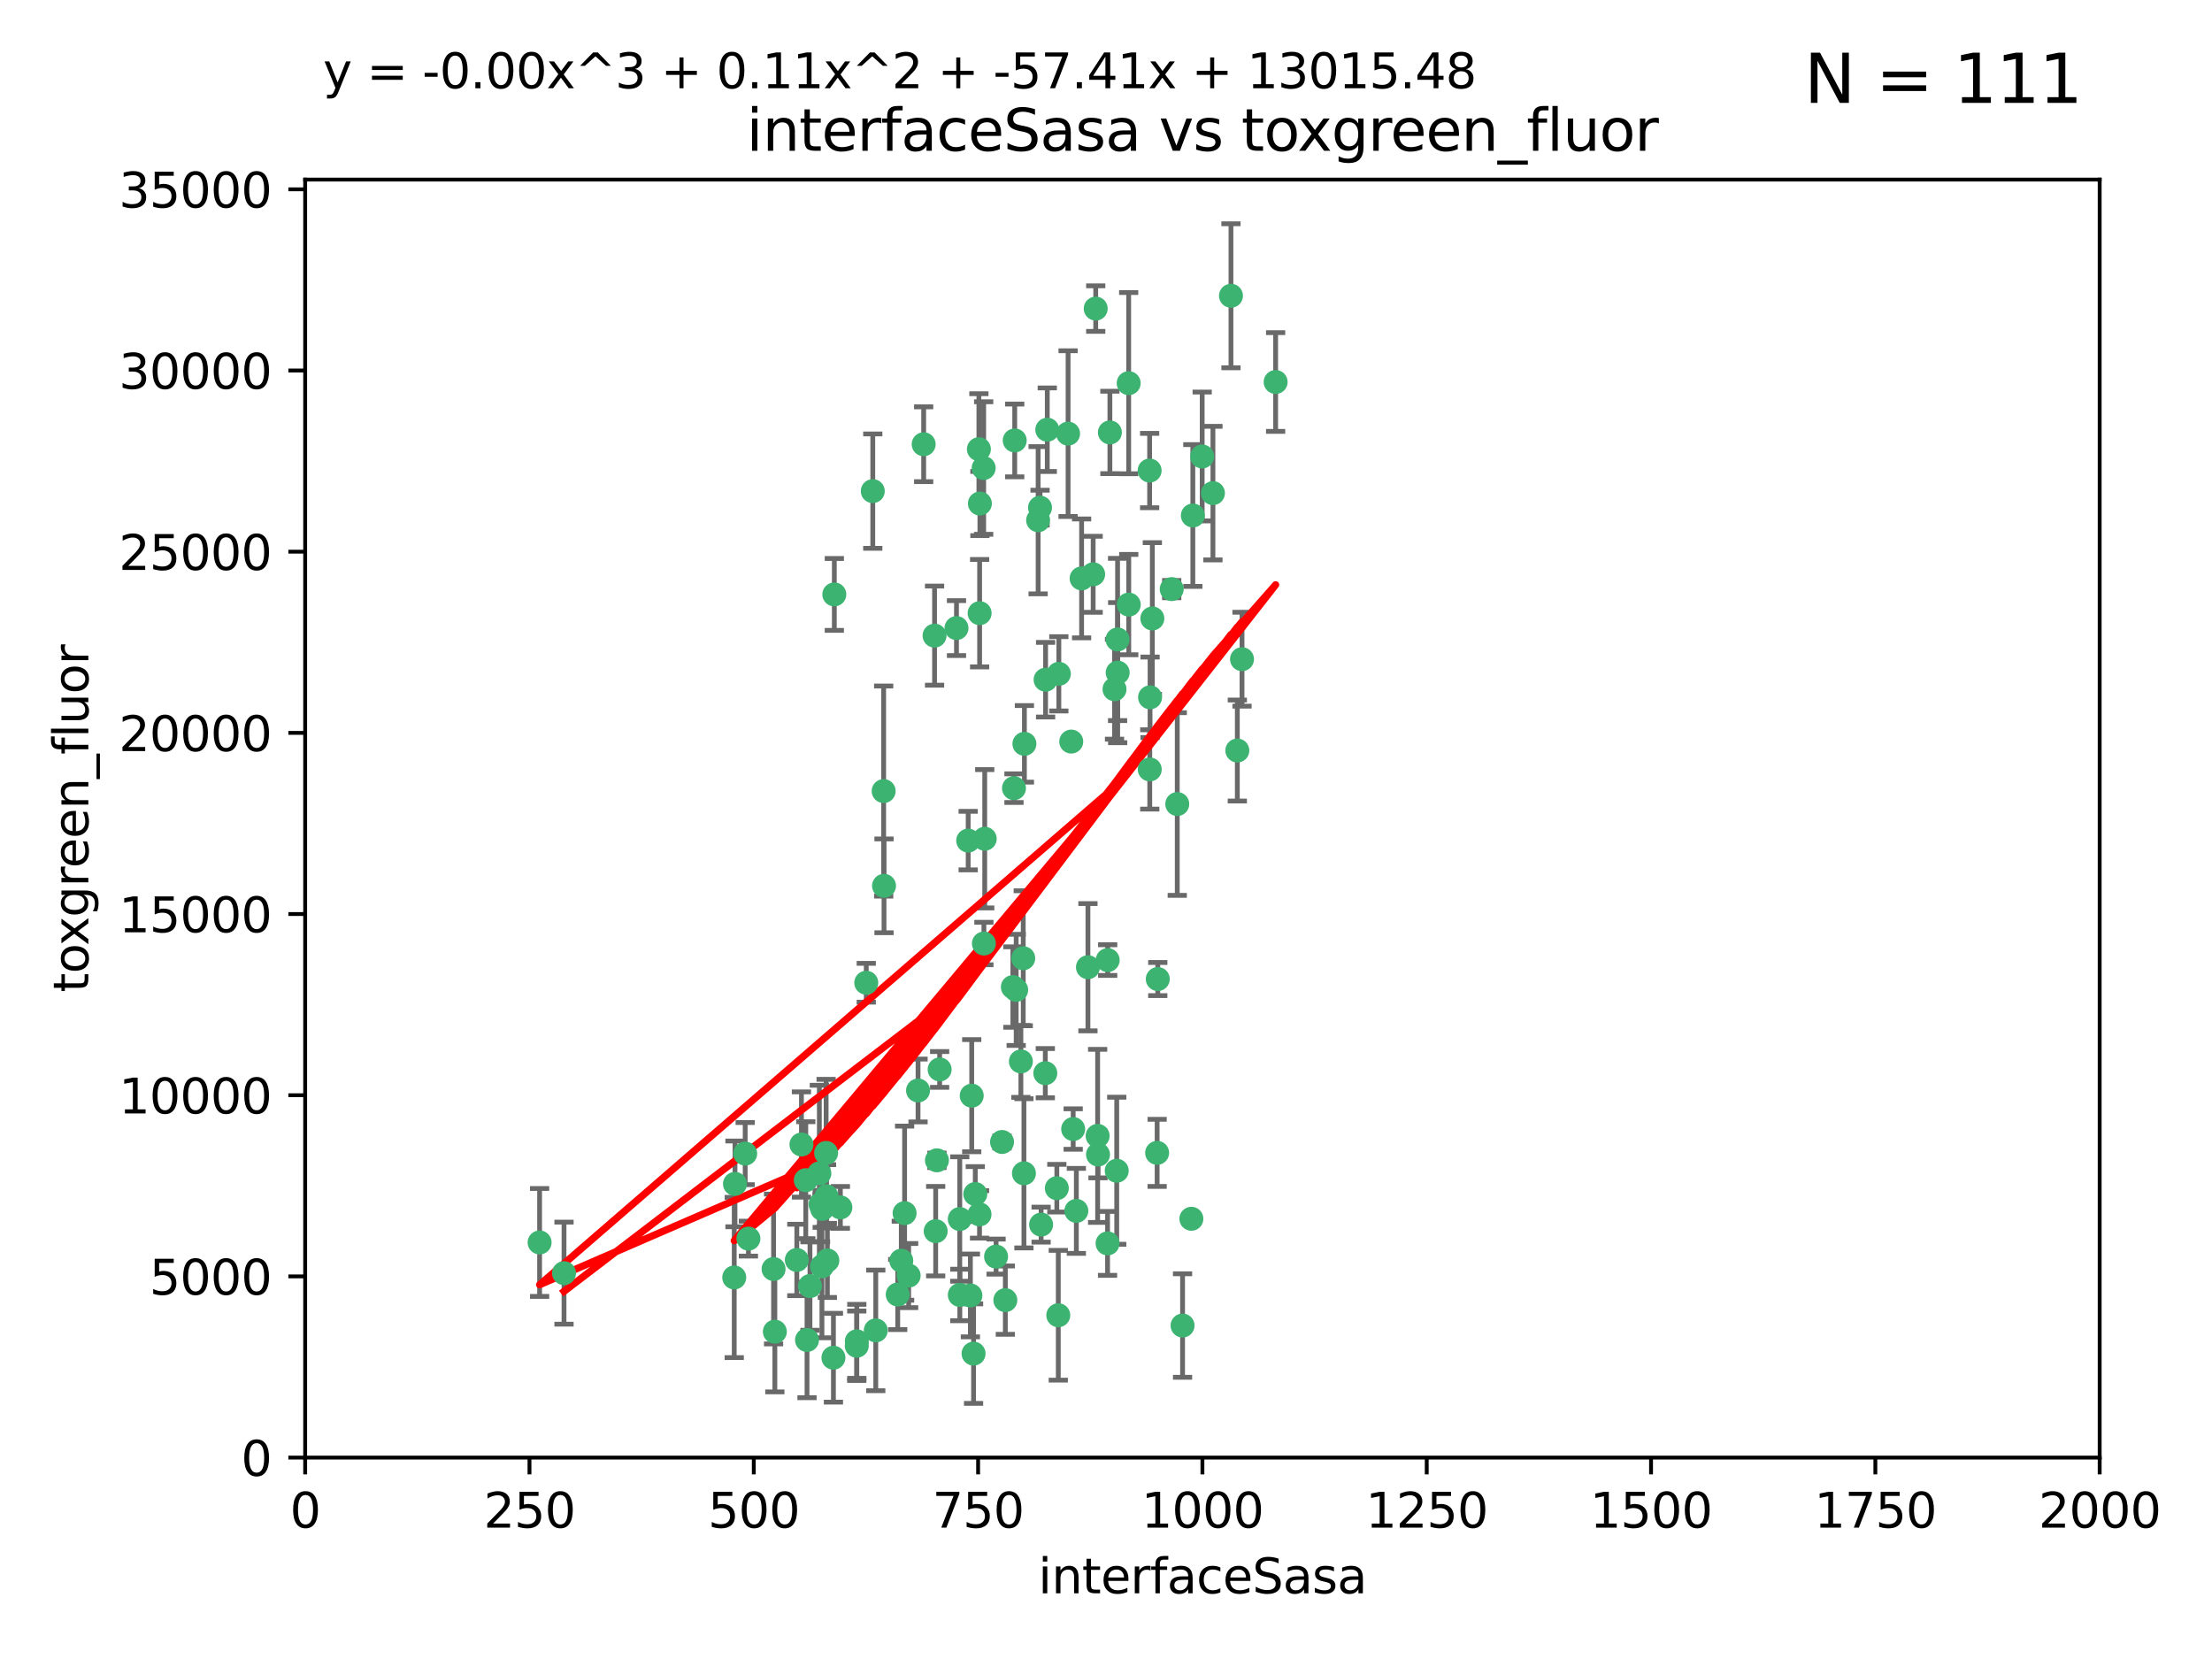 <?xml version="1.0" encoding="utf-8" standalone="no"?>
<!DOCTYPE svg PUBLIC "-//W3C//DTD SVG 1.1//EN"
  "http://www.w3.org/Graphics/SVG/1.1/DTD/svg11.dtd">
<svg xmlns:xlink="http://www.w3.org/1999/xlink" width="460.8pt" height="345.6pt" viewBox="0 0 460.8 345.6" xmlns="http://www.w3.org/2000/svg" version="1.1">
 <defs>
  <style type="text/css">*{stroke-linejoin: round; stroke-linecap: butt}</style>
 </defs>
 <g id="figure_1">
  <g id="patch_1">
   <path d="M 0 345.6 
L 460.8 345.6 
L 460.8 0 
L 0 0 
z
" style="fill: #ffffff"/>
  </g>
  <g id="axes_1">
   <g id="patch_2">
    <path d="M 63.571 303.64 
L 437.4 303.64 
L 437.4 37.411 
L 63.571 37.411 
z
" style="fill: #ffffff"/>
   </g>
   <g id="PathCollection_1">
    <defs>
     <path id="mbfd52089fa" d="M 0 1.118 
C 0.297 1.118 0.581 1 0.791 0.791 
C 1 0.581 1.118 0.297 1.118 0 
C 1.118 -0.297 1 -0.581 0.791 -0.791 
C 0.581 -1 0.297 -1.118 0 -1.118 
C -0.297 -1.118 -0.581 -1 -0.791 -0.791 
C -1 -0.581 -1.118 -0.297 -1.118 0 
C -1.118 0.297 -1 0.581 -0.791 0.791 
C -0.581 1 -0.297 1.118 0 1.118 
z
" style="stroke: #3cb371"/>
    </defs>
    <g clip-path="url(#p22512fbe1b)">
     <use xlink:href="#mbfd52089fa" x="239.489" y="98.026" style="fill: #3cb371; stroke: #3cb371"/>
     <use xlink:href="#mbfd52089fa" x="250.437" y="95.094" style="fill: #3cb371; stroke: #3cb371"/>
     <use xlink:href="#mbfd52089fa" x="218.168" y="89.516" style="fill: #3cb371; stroke: #3cb371"/>
     <use xlink:href="#mbfd52089fa" x="265.738" y="79.578" style="fill: #3cb371; stroke: #3cb371"/>
     <use xlink:href="#mbfd52089fa" x="252.676" y="102.727" style="fill: #3cb371; stroke: #3cb371"/>
     <use xlink:href="#mbfd52089fa" x="240.054" y="128.839" style="fill: #3cb371; stroke: #3cb371"/>
     <use xlink:href="#mbfd52089fa" x="258.734" y="137.321" style="fill: #3cb371; stroke: #3cb371"/>
     <use xlink:href="#mbfd52089fa" x="211.385" y="91.754" style="fill: #3cb371; stroke: #3cb371"/>
     <use xlink:href="#mbfd52089fa" x="235.142" y="125.947" style="fill: #3cb371; stroke: #3cb371"/>
     <use xlink:href="#mbfd52089fa" x="223.161" y="154.483" style="fill: #3cb371; stroke: #3cb371"/>
     <use xlink:href="#mbfd52089fa" x="248.491" y="107.386" style="fill: #3cb371; stroke: #3cb371"/>
     <use xlink:href="#mbfd52089fa" x="227.725" y="119.635" style="fill: #3cb371; stroke: #3cb371"/>
     <use xlink:href="#mbfd52089fa" x="235.125" y="79.819" style="fill: #3cb371; stroke: #3cb371"/>
     <use xlink:href="#mbfd52089fa" x="244.091" y="122.72" style="fill: #3cb371; stroke: #3cb371"/>
     <use xlink:href="#mbfd52089fa" x="241.185" y="203.953" style="fill: #3cb371; stroke: #3cb371"/>
     <use xlink:href="#mbfd52089fa" x="231.211" y="90.084" style="fill: #3cb371; stroke: #3cb371"/>
     <use xlink:href="#mbfd52089fa" x="213.404" y="154.954" style="fill: #3cb371; stroke: #3cb371"/>
     <use xlink:href="#mbfd52089fa" x="204.131" y="104.896" style="fill: #3cb371; stroke: #3cb371"/>
     <use xlink:href="#mbfd52089fa" x="257.757" y="156.348" style="fill: #3cb371; stroke: #3cb371"/>
     <use xlink:href="#mbfd52089fa" x="216.658" y="105.756" style="fill: #3cb371; stroke: #3cb371"/>
     <use xlink:href="#mbfd52089fa" x="204.916" y="97.498" style="fill: #3cb371; stroke: #3cb371"/>
     <use xlink:href="#mbfd52089fa" x="192.417" y="92.545" style="fill: #3cb371; stroke: #3cb371"/>
     <use xlink:href="#mbfd52089fa" x="222.501" y="90.332" style="fill: #3cb371; stroke: #3cb371"/>
     <use xlink:href="#mbfd52089fa" x="230.751" y="200.005" style="fill: #3cb371; stroke: #3cb371"/>
     <use xlink:href="#mbfd52089fa" x="199.256" y="130.84" style="fill: #3cb371; stroke: #3cb371"/>
     <use xlink:href="#mbfd52089fa" x="211.69" y="206.213" style="fill: #3cb371; stroke: #3cb371"/>
     <use xlink:href="#mbfd52089fa" x="216.882" y="255.109" style="fill: #3cb371; stroke: #3cb371"/>
     <use xlink:href="#mbfd52089fa" x="213.159" y="199.62" style="fill: #3cb371; stroke: #3cb371"/>
     <use xlink:href="#mbfd52089fa" x="216.26" y="108.373" style="fill: #3cb371; stroke: #3cb371"/>
     <use xlink:href="#mbfd52089fa" x="220.577" y="140.37" style="fill: #3cb371; stroke: #3cb371"/>
     <use xlink:href="#mbfd52089fa" x="203.92" y="93.572" style="fill: #3cb371; stroke: #3cb371"/>
     <use xlink:href="#mbfd52089fa" x="181.815" y="102.308" style="fill: #3cb371; stroke: #3cb371"/>
     <use xlink:href="#mbfd52089fa" x="204.073" y="127.738" style="fill: #3cb371; stroke: #3cb371"/>
     <use xlink:href="#mbfd52089fa" x="239.579" y="145.262" style="fill: #3cb371; stroke: #3cb371"/>
     <use xlink:href="#mbfd52089fa" x="232.833" y="140.122" style="fill: #3cb371; stroke: #3cb371"/>
     <use xlink:href="#mbfd52089fa" x="232.635" y="243.887" style="fill: #3cb371; stroke: #3cb371"/>
     <use xlink:href="#mbfd52089fa" x="210.998" y="205.621" style="fill: #3cb371; stroke: #3cb371"/>
     <use xlink:href="#mbfd52089fa" x="256.433" y="61.614" style="fill: #3cb371; stroke: #3cb371"/>
     <use xlink:href="#mbfd52089fa" x="194.686" y="132.411" style="fill: #3cb371; stroke: #3cb371"/>
     <use xlink:href="#mbfd52089fa" x="246.349" y="276.134" style="fill: #3cb371; stroke: #3cb371"/>
     <use xlink:href="#mbfd52089fa" x="199.937" y="253.947" style="fill: #3cb371; stroke: #3cb371"/>
     <use xlink:href="#mbfd52089fa" x="248.185" y="253.893" style="fill: #3cb371; stroke: #3cb371"/>
     <use xlink:href="#mbfd52089fa" x="220.157" y="247.522" style="fill: #3cb371; stroke: #3cb371"/>
     <use xlink:href="#mbfd52089fa" x="225.318" y="120.494" style="fill: #3cb371; stroke: #3cb371"/>
     <use xlink:href="#mbfd52089fa" x="180.458" y="204.723" style="fill: #3cb371; stroke: #3cb371"/>
     <use xlink:href="#mbfd52089fa" x="211.23" y="164.19" style="fill: #3cb371; stroke: #3cb371"/>
     <use xlink:href="#mbfd52089fa" x="232.811" y="133.213" style="fill: #3cb371; stroke: #3cb371"/>
     <use xlink:href="#mbfd52089fa" x="202.811" y="281.982" style="fill: #3cb371; stroke: #3cb371"/>
     <use xlink:href="#mbfd52089fa" x="239.516" y="160.289" style="fill: #3cb371; stroke: #3cb371"/>
     <use xlink:href="#mbfd52089fa" x="204.964" y="196.552" style="fill: #3cb371; stroke: #3cb371"/>
     <use xlink:href="#mbfd52089fa" x="212.669" y="221.118" style="fill: #3cb371; stroke: #3cb371"/>
     <use xlink:href="#mbfd52089fa" x="205.136" y="174.728" style="fill: #3cb371; stroke: #3cb371"/>
     <use xlink:href="#mbfd52089fa" x="228.258" y="64.285" style="fill: #3cb371; stroke: #3cb371"/>
     <use xlink:href="#mbfd52089fa" x="152.956" y="266.118" style="fill: #3cb371; stroke: #3cb371"/>
     <use xlink:href="#mbfd52089fa" x="223.562" y="235.198" style="fill: #3cb371; stroke: #3cb371"/>
     <use xlink:href="#mbfd52089fa" x="213.303" y="244.424" style="fill: #3cb371; stroke: #3cb371"/>
     <use xlink:href="#mbfd52089fa" x="161.148" y="264.357" style="fill: #3cb371; stroke: #3cb371"/>
     <use xlink:href="#mbfd52089fa" x="217.815" y="141.593" style="fill: #3cb371; stroke: #3cb371"/>
     <use xlink:href="#mbfd52089fa" x="201.69" y="175.112" style="fill: #3cb371; stroke: #3cb371"/>
     <use xlink:href="#mbfd52089fa" x="199.948" y="269.764" style="fill: #3cb371; stroke: #3cb371"/>
     <use xlink:href="#mbfd52089fa" x="175.066" y="251.524" style="fill: #3cb371; stroke: #3cb371"/>
     <use xlink:href="#mbfd52089fa" x="184.082" y="164.794" style="fill: #3cb371; stroke: #3cb371"/>
     <use xlink:href="#mbfd52089fa" x="207.501" y="261.772" style="fill: #3cb371; stroke: #3cb371"/>
     <use xlink:href="#mbfd52089fa" x="187.755" y="262.628" style="fill: #3cb371; stroke: #3cb371"/>
     <use xlink:href="#mbfd52089fa" x="172.357" y="262.571" style="fill: #3cb371; stroke: #3cb371"/>
     <use xlink:href="#mbfd52089fa" x="165.991" y="262.474" style="fill: #3cb371; stroke: #3cb371"/>
     <use xlink:href="#mbfd52089fa" x="232.174" y="143.576" style="fill: #3cb371; stroke: #3cb371"/>
     <use xlink:href="#mbfd52089fa" x="228.658" y="236.622" style="fill: #3cb371; stroke: #3cb371"/>
     <use xlink:href="#mbfd52089fa" x="167.858" y="245.856" style="fill: #3cb371; stroke: #3cb371"/>
     <use xlink:href="#mbfd52089fa" x="166.957" y="238.42" style="fill: #3cb371; stroke: #3cb371"/>
     <use xlink:href="#mbfd52089fa" x="202.15" y="269.867" style="fill: #3cb371; stroke: #3cb371"/>
     <use xlink:href="#mbfd52089fa" x="224.222" y="252.246" style="fill: #3cb371; stroke: #3cb371"/>
     <use xlink:href="#mbfd52089fa" x="228.736" y="240.511" style="fill: #3cb371; stroke: #3cb371"/>
     <use xlink:href="#mbfd52089fa" x="241.052" y="240.162" style="fill: #3cb371; stroke: #3cb371"/>
     <use xlink:href="#mbfd52089fa" x="230.725" y="259.022" style="fill: #3cb371; stroke: #3cb371"/>
     <use xlink:href="#mbfd52089fa" x="112.41" y="258.827" style="fill: #3cb371; stroke: #3cb371"/>
     <use xlink:href="#mbfd52089fa" x="171.281" y="251.838" style="fill: #3cb371; stroke: #3cb371"/>
     <use xlink:href="#mbfd52089fa" x="178.488" y="279.423" style="fill: #3cb371; stroke: #3cb371"/>
     <use xlink:href="#mbfd52089fa" x="245.245" y="167.495" style="fill: #3cb371; stroke: #3cb371"/>
     <use xlink:href="#mbfd52089fa" x="188.445" y="252.723" style="fill: #3cb371; stroke: #3cb371"/>
     <use xlink:href="#mbfd52089fa" x="217.757" y="223.562" style="fill: #3cb371; stroke: #3cb371"/>
     <use xlink:href="#mbfd52089fa" x="203.168" y="248.738" style="fill: #3cb371; stroke: #3cb371"/>
     <use xlink:href="#mbfd52089fa" x="170.686" y="244.428" style="fill: #3cb371; stroke: #3cb371"/>
     <use xlink:href="#mbfd52089fa" x="173.619" y="282.837" style="fill: #3cb371; stroke: #3cb371"/>
     <use xlink:href="#mbfd52089fa" x="172.183" y="249.211" style="fill: #3cb371; stroke: #3cb371"/>
     <use xlink:href="#mbfd52089fa" x="191.245" y="227.169" style="fill: #3cb371; stroke: #3cb371"/>
     <use xlink:href="#mbfd52089fa" x="178.479" y="280.344" style="fill: #3cb371; stroke: #3cb371"/>
     <use xlink:href="#mbfd52089fa" x="170.933" y="250.868" style="fill: #3cb371; stroke: #3cb371"/>
     <use xlink:href="#mbfd52089fa" x="220.46" y="273.991" style="fill: #3cb371; stroke: #3cb371"/>
     <use xlink:href="#mbfd52089fa" x="173.806" y="123.828" style="fill: #3cb371; stroke: #3cb371"/>
     <use xlink:href="#mbfd52089fa" x="209.43" y="270.841" style="fill: #3cb371; stroke: #3cb371"/>
     <use xlink:href="#mbfd52089fa" x="155.238" y="240.314" style="fill: #3cb371; stroke: #3cb371"/>
     <use xlink:href="#mbfd52089fa" x="161.415" y="277.409" style="fill: #3cb371; stroke: #3cb371"/>
     <use xlink:href="#mbfd52089fa" x="195.181" y="241.718" style="fill: #3cb371; stroke: #3cb371"/>
     <use xlink:href="#mbfd52089fa" x="168.116" y="279.141" style="fill: #3cb371; stroke: #3cb371"/>
     <use xlink:href="#mbfd52089fa" x="204.052" y="252.978" style="fill: #3cb371; stroke: #3cb371"/>
     <use xlink:href="#mbfd52089fa" x="155.909" y="258.029" style="fill: #3cb371; stroke: #3cb371"/>
     <use xlink:href="#mbfd52089fa" x="187.013" y="269.669" style="fill: #3cb371; stroke: #3cb371"/>
     <use xlink:href="#mbfd52089fa" x="195.744" y="222.785" style="fill: #3cb371; stroke: #3cb371"/>
     <use xlink:href="#mbfd52089fa" x="189.29" y="265.728" style="fill: #3cb371; stroke: #3cb371"/>
     <use xlink:href="#mbfd52089fa" x="182.439" y="277.145" style="fill: #3cb371; stroke: #3cb371"/>
     <use xlink:href="#mbfd52089fa" x="226.639" y="201.488" style="fill: #3cb371; stroke: #3cb371"/>
     <use xlink:href="#mbfd52089fa" x="208.742" y="237.895" style="fill: #3cb371; stroke: #3cb371"/>
     <use xlink:href="#mbfd52089fa" x="171.225" y="263.81" style="fill: #3cb371; stroke: #3cb371"/>
     <use xlink:href="#mbfd52089fa" x="184.157" y="184.534" style="fill: #3cb371; stroke: #3cb371"/>
     <use xlink:href="#mbfd52089fa" x="172.097" y="240.178" style="fill: #3cb371; stroke: #3cb371"/>
     <use xlink:href="#mbfd52089fa" x="153.109" y="246.624" style="fill: #3cb371; stroke: #3cb371"/>
     <use xlink:href="#mbfd52089fa" x="194.92" y="256.474" style="fill: #3cb371; stroke: #3cb371"/>
     <use xlink:href="#mbfd52089fa" x="168.733" y="267.91" style="fill: #3cb371; stroke: #3cb371"/>
     <use xlink:href="#mbfd52089fa" x="202.428" y="228.248" style="fill: #3cb371; stroke: #3cb371"/>
     <use xlink:href="#mbfd52089fa" x="117.494" y="265.217" style="fill: #3cb371; stroke: #3cb371"/>
    </g>
   </g>
   <g id="matplotlib.axis_1">
    <g id="xtick_1">
     <g id="line2d_1">
      <defs>
       <path id="m86745e4ad5" d="M 0 0 
L 0 3.5 
" style="stroke: #000000; stroke-width: 0.8"/>
      </defs>
      <g>
       <use xlink:href="#m86745e4ad5" x="63.571" y="303.64" style="stroke: #000000; stroke-width: 0.8"/>
      </g>
     </g>
     <g id="text_1">
      <!-- 0 -->
      <g transform="translate(60.39 318.238)scale(0.1 -0.1)">
       <defs>
        <path id="DejaVuSans-30" d="M 2034 4250 
Q 1547 4250 1301 3770 
Q 1056 3291 1056 2328 
Q 1056 1369 1301 889 
Q 1547 409 2034 409 
Q 2525 409 2770 889 
Q 3016 1369 3016 2328 
Q 3016 3291 2770 3770 
Q 2525 4250 2034 4250 
z
M 2034 4750 
Q 2819 4750 3233 4129 
Q 3647 3509 3647 2328 
Q 3647 1150 3233 529 
Q 2819 -91 2034 -91 
Q 1250 -91 836 529 
Q 422 1150 422 2328 
Q 422 3509 836 4129 
Q 1250 4750 2034 4750 
z
" transform="scale(0.016)"/>
       </defs>
       <use xlink:href="#DejaVuSans-30"/>
      </g>
     </g>
    </g>
    <g id="xtick_2">
     <g id="line2d_2">
      <g>
       <use xlink:href="#m86745e4ad5" x="110.3" y="303.64" style="stroke: #000000; stroke-width: 0.8"/>
      </g>
     </g>
     <g id="text_2">
      <!-- 250 -->
      <g transform="translate(100.756 318.238)scale(0.1 -0.1)">
       <defs>
        <path id="DejaVuSans-32" d="M 1228 531 
L 3431 531 
L 3431 0 
L 469 0 
L 469 531 
Q 828 903 1448 1529 
Q 2069 2156 2228 2338 
Q 2531 2678 2651 2914 
Q 2772 3150 2772 3378 
Q 2772 3750 2511 3984 
Q 2250 4219 1831 4219 
Q 1534 4219 1204 4116 
Q 875 4013 500 3803 
L 500 4441 
Q 881 4594 1212 4672 
Q 1544 4750 1819 4750 
Q 2544 4750 2975 4387 
Q 3406 4025 3406 3419 
Q 3406 3131 3298 2873 
Q 3191 2616 2906 2266 
Q 2828 2175 2409 1742 
Q 1991 1309 1228 531 
z
" transform="scale(0.016)"/>
        <path id="DejaVuSans-35" d="M 691 4666 
L 3169 4666 
L 3169 4134 
L 1269 4134 
L 1269 2991 
Q 1406 3038 1543 3061 
Q 1681 3084 1819 3084 
Q 2600 3084 3056 2656 
Q 3513 2228 3513 1497 
Q 3513 744 3044 326 
Q 2575 -91 1722 -91 
Q 1428 -91 1123 -41 
Q 819 9 494 109 
L 494 744 
Q 775 591 1075 516 
Q 1375 441 1709 441 
Q 2250 441 2565 725 
Q 2881 1009 2881 1497 
Q 2881 1984 2565 2268 
Q 2250 2553 1709 2553 
Q 1456 2553 1204 2497 
Q 953 2441 691 2322 
L 691 4666 
z
" transform="scale(0.016)"/>
       </defs>
       <use xlink:href="#DejaVuSans-32"/>
       <use xlink:href="#DejaVuSans-35" x="63.623"/>
       <use xlink:href="#DejaVuSans-30" x="127.246"/>
      </g>
     </g>
    </g>
    <g id="xtick_3">
     <g id="line2d_3">
      <g>
       <use xlink:href="#m86745e4ad5" x="157.028" y="303.64" style="stroke: #000000; stroke-width: 0.8"/>
      </g>
     </g>
     <g id="text_3">
      <!-- 500 -->
      <g transform="translate(147.485 318.238)scale(0.1 -0.1)">
       <use xlink:href="#DejaVuSans-35"/>
       <use xlink:href="#DejaVuSans-30" x="63.623"/>
       <use xlink:href="#DejaVuSans-30" x="127.246"/>
      </g>
     </g>
    </g>
    <g id="xtick_4">
     <g id="line2d_4">
      <g>
       <use xlink:href="#m86745e4ad5" x="203.757" y="303.64" style="stroke: #000000; stroke-width: 0.8"/>
      </g>
     </g>
     <g id="text_4">
      <!-- 750 -->
      <g transform="translate(194.213 318.238)scale(0.1 -0.1)">
       <defs>
        <path id="DejaVuSans-37" d="M 525 4666 
L 3525 4666 
L 3525 4397 
L 1831 0 
L 1172 0 
L 2766 4134 
L 525 4134 
L 525 4666 
z
" transform="scale(0.016)"/>
       </defs>
       <use xlink:href="#DejaVuSans-37"/>
       <use xlink:href="#DejaVuSans-35" x="63.623"/>
       <use xlink:href="#DejaVuSans-30" x="127.246"/>
      </g>
     </g>
    </g>
    <g id="xtick_5">
     <g id="line2d_5">
      <g>
       <use xlink:href="#m86745e4ad5" x="250.486" y="303.64" style="stroke: #000000; stroke-width: 0.8"/>
      </g>
     </g>
     <g id="text_5">
      <!-- 1000 -->
      <g transform="translate(237.761 318.238)scale(0.1 -0.1)">
       <defs>
        <path id="DejaVuSans-31" d="M 794 531 
L 1825 531 
L 1825 4091 
L 703 3866 
L 703 4441 
L 1819 4666 
L 2450 4666 
L 2450 531 
L 3481 531 
L 3481 0 
L 794 0 
L 794 531 
z
" transform="scale(0.016)"/>
       </defs>
       <use xlink:href="#DejaVuSans-31"/>
       <use xlink:href="#DejaVuSans-30" x="63.623"/>
       <use xlink:href="#DejaVuSans-30" x="127.246"/>
       <use xlink:href="#DejaVuSans-30" x="190.869"/>
      </g>
     </g>
    </g>
    <g id="xtick_6">
     <g id="line2d_6">
      <g>
       <use xlink:href="#m86745e4ad5" x="297.214" y="303.64" style="stroke: #000000; stroke-width: 0.8"/>
      </g>
     </g>
     <g id="text_6">
      <!-- 1250 -->
      <g transform="translate(284.489 318.238)scale(0.1 -0.1)">
       <use xlink:href="#DejaVuSans-31"/>
       <use xlink:href="#DejaVuSans-32" x="63.623"/>
       <use xlink:href="#DejaVuSans-35" x="127.246"/>
       <use xlink:href="#DejaVuSans-30" x="190.869"/>
      </g>
     </g>
    </g>
    <g id="xtick_7">
     <g id="line2d_7">
      <g>
       <use xlink:href="#m86745e4ad5" x="343.943" y="303.64" style="stroke: #000000; stroke-width: 0.8"/>
      </g>
     </g>
     <g id="text_7">
      <!-- 1500 -->
      <g transform="translate(331.218 318.238)scale(0.1 -0.1)">
       <use xlink:href="#DejaVuSans-31"/>
       <use xlink:href="#DejaVuSans-35" x="63.623"/>
       <use xlink:href="#DejaVuSans-30" x="127.246"/>
       <use xlink:href="#DejaVuSans-30" x="190.869"/>
      </g>
     </g>
    </g>
    <g id="xtick_8">
     <g id="line2d_8">
      <g>
       <use xlink:href="#m86745e4ad5" x="390.671" y="303.64" style="stroke: #000000; stroke-width: 0.8"/>
      </g>
     </g>
     <g id="text_8">
      <!-- 1750 -->
      <g transform="translate(377.946 318.238)scale(0.1 -0.1)">
       <use xlink:href="#DejaVuSans-31"/>
       <use xlink:href="#DejaVuSans-37" x="63.623"/>
       <use xlink:href="#DejaVuSans-35" x="127.246"/>
       <use xlink:href="#DejaVuSans-30" x="190.869"/>
      </g>
     </g>
    </g>
    <g id="xtick_9">
     <g id="line2d_9">
      <g>
       <use xlink:href="#m86745e4ad5" x="437.4" y="303.64" style="stroke: #000000; stroke-width: 0.8"/>
      </g>
     </g>
     <g id="text_9">
      <!-- 2000 -->
      <g transform="translate(424.675 318.238)scale(0.1 -0.1)">
       <use xlink:href="#DejaVuSans-32"/>
       <use xlink:href="#DejaVuSans-30" x="63.623"/>
       <use xlink:href="#DejaVuSans-30" x="127.246"/>
       <use xlink:href="#DejaVuSans-30" x="190.869"/>
      </g>
     </g>
    </g>
    <g id="text_10">
     <!-- interfaceSasa -->
     <g transform="translate(216.279 331.917)scale(0.1 -0.1)">
      <defs>
       <path id="DejaVuSans-69" d="M 603 3500 
L 1178 3500 
L 1178 0 
L 603 0 
L 603 3500 
z
M 603 4863 
L 1178 4863 
L 1178 4134 
L 603 4134 
L 603 4863 
z
" transform="scale(0.016)"/>
       <path id="DejaVuSans-6e" d="M 3513 2113 
L 3513 0 
L 2938 0 
L 2938 2094 
Q 2938 2591 2744 2837 
Q 2550 3084 2163 3084 
Q 1697 3084 1428 2787 
Q 1159 2491 1159 1978 
L 1159 0 
L 581 0 
L 581 3500 
L 1159 3500 
L 1159 2956 
Q 1366 3272 1645 3428 
Q 1925 3584 2291 3584 
Q 2894 3584 3203 3211 
Q 3513 2838 3513 2113 
z
" transform="scale(0.016)"/>
       <path id="DejaVuSans-74" d="M 1172 4494 
L 1172 3500 
L 2356 3500 
L 2356 3053 
L 1172 3053 
L 1172 1153 
Q 1172 725 1289 603 
Q 1406 481 1766 481 
L 2356 481 
L 2356 0 
L 1766 0 
Q 1100 0 847 248 
Q 594 497 594 1153 
L 594 3053 
L 172 3053 
L 172 3500 
L 594 3500 
L 594 4494 
L 1172 4494 
z
" transform="scale(0.016)"/>
       <path id="DejaVuSans-65" d="M 3597 1894 
L 3597 1613 
L 953 1613 
Q 991 1019 1311 708 
Q 1631 397 2203 397 
Q 2534 397 2845 478 
Q 3156 559 3463 722 
L 3463 178 
Q 3153 47 2828 -22 
Q 2503 -91 2169 -91 
Q 1331 -91 842 396 
Q 353 884 353 1716 
Q 353 2575 817 3079 
Q 1281 3584 2069 3584 
Q 2775 3584 3186 3129 
Q 3597 2675 3597 1894 
z
M 3022 2063 
Q 3016 2534 2758 2815 
Q 2500 3097 2075 3097 
Q 1594 3097 1305 2825 
Q 1016 2553 972 2059 
L 3022 2063 
z
" transform="scale(0.016)"/>
       <path id="DejaVuSans-72" d="M 2631 2963 
Q 2534 3019 2420 3045 
Q 2306 3072 2169 3072 
Q 1681 3072 1420 2755 
Q 1159 2438 1159 1844 
L 1159 0 
L 581 0 
L 581 3500 
L 1159 3500 
L 1159 2956 
Q 1341 3275 1631 3429 
Q 1922 3584 2338 3584 
Q 2397 3584 2469 3576 
Q 2541 3569 2628 3553 
L 2631 2963 
z
" transform="scale(0.016)"/>
       <path id="DejaVuSans-66" d="M 2375 4863 
L 2375 4384 
L 1825 4384 
Q 1516 4384 1395 4259 
Q 1275 4134 1275 3809 
L 1275 3500 
L 2222 3500 
L 2222 3053 
L 1275 3053 
L 1275 0 
L 697 0 
L 697 3053 
L 147 3053 
L 147 3500 
L 697 3500 
L 697 3744 
Q 697 4328 969 4595 
Q 1241 4863 1831 4863 
L 2375 4863 
z
" transform="scale(0.016)"/>
       <path id="DejaVuSans-61" d="M 2194 1759 
Q 1497 1759 1228 1600 
Q 959 1441 959 1056 
Q 959 750 1161 570 
Q 1363 391 1709 391 
Q 2188 391 2477 730 
Q 2766 1069 2766 1631 
L 2766 1759 
L 2194 1759 
z
M 3341 1997 
L 3341 0 
L 2766 0 
L 2766 531 
Q 2569 213 2275 61 
Q 1981 -91 1556 -91 
Q 1019 -91 701 211 
Q 384 513 384 1019 
Q 384 1609 779 1909 
Q 1175 2209 1959 2209 
L 2766 2209 
L 2766 2266 
Q 2766 2663 2505 2880 
Q 2244 3097 1772 3097 
Q 1472 3097 1187 3025 
Q 903 2953 641 2809 
L 641 3341 
Q 956 3463 1253 3523 
Q 1550 3584 1831 3584 
Q 2591 3584 2966 3190 
Q 3341 2797 3341 1997 
z
" transform="scale(0.016)"/>
       <path id="DejaVuSans-63" d="M 3122 3366 
L 3122 2828 
Q 2878 2963 2633 3030 
Q 2388 3097 2138 3097 
Q 1578 3097 1268 2742 
Q 959 2388 959 1747 
Q 959 1106 1268 751 
Q 1578 397 2138 397 
Q 2388 397 2633 464 
Q 2878 531 3122 666 
L 3122 134 
Q 2881 22 2623 -34 
Q 2366 -91 2075 -91 
Q 1284 -91 818 406 
Q 353 903 353 1747 
Q 353 2603 823 3093 
Q 1294 3584 2113 3584 
Q 2378 3584 2631 3529 
Q 2884 3475 3122 3366 
z
" transform="scale(0.016)"/>
       <path id="DejaVuSans-53" d="M 3425 4513 
L 3425 3897 
Q 3066 4069 2747 4153 
Q 2428 4238 2131 4238 
Q 1616 4238 1336 4038 
Q 1056 3838 1056 3469 
Q 1056 3159 1242 3001 
Q 1428 2844 1947 2747 
L 2328 2669 
Q 3034 2534 3370 2195 
Q 3706 1856 3706 1288 
Q 3706 609 3251 259 
Q 2797 -91 1919 -91 
Q 1588 -91 1214 -16 
Q 841 59 441 206 
L 441 856 
Q 825 641 1194 531 
Q 1563 422 1919 422 
Q 2459 422 2753 634 
Q 3047 847 3047 1241 
Q 3047 1584 2836 1778 
Q 2625 1972 2144 2069 
L 1759 2144 
Q 1053 2284 737 2584 
Q 422 2884 422 3419 
Q 422 4038 858 4394 
Q 1294 4750 2059 4750 
Q 2388 4750 2728 4690 
Q 3069 4631 3425 4513 
z
" transform="scale(0.016)"/>
       <path id="DejaVuSans-73" d="M 2834 3397 
L 2834 2853 
Q 2591 2978 2328 3040 
Q 2066 3103 1784 3103 
Q 1356 3103 1142 2972 
Q 928 2841 928 2578 
Q 928 2378 1081 2264 
Q 1234 2150 1697 2047 
L 1894 2003 
Q 2506 1872 2764 1633 
Q 3022 1394 3022 966 
Q 3022 478 2636 193 
Q 2250 -91 1575 -91 
Q 1294 -91 989 -36 
Q 684 19 347 128 
L 347 722 
Q 666 556 975 473 
Q 1284 391 1588 391 
Q 1994 391 2212 530 
Q 2431 669 2431 922 
Q 2431 1156 2273 1281 
Q 2116 1406 1581 1522 
L 1381 1569 
Q 847 1681 609 1914 
Q 372 2147 372 2553 
Q 372 3047 722 3315 
Q 1072 3584 1716 3584 
Q 2034 3584 2315 3537 
Q 2597 3491 2834 3397 
z
" transform="scale(0.016)"/>
      </defs>
      <use xlink:href="#DejaVuSans-69"/>
      <use xlink:href="#DejaVuSans-6e" x="27.783"/>
      <use xlink:href="#DejaVuSans-74" x="91.162"/>
      <use xlink:href="#DejaVuSans-65" x="130.371"/>
      <use xlink:href="#DejaVuSans-72" x="191.895"/>
      <use xlink:href="#DejaVuSans-66" x="233.008"/>
      <use xlink:href="#DejaVuSans-61" x="268.213"/>
      <use xlink:href="#DejaVuSans-63" x="329.492"/>
      <use xlink:href="#DejaVuSans-65" x="384.473"/>
      <use xlink:href="#DejaVuSans-53" x="445.996"/>
      <use xlink:href="#DejaVuSans-61" x="509.473"/>
      <use xlink:href="#DejaVuSans-73" x="570.752"/>
      <use xlink:href="#DejaVuSans-61" x="622.852"/>
     </g>
    </g>
   </g>
   <g id="matplotlib.axis_2">
    <g id="ytick_1">
     <g id="line2d_10">
      <defs>
       <path id="m014ae141e8" d="M 0 0 
L -3.5 0 
" style="stroke: #000000; stroke-width: 0.8"/>
      </defs>
      <g>
       <use xlink:href="#m014ae141e8" x="63.571" y="303.64" style="stroke: #000000; stroke-width: 0.8"/>
      </g>
     </g>
     <g id="text_11">
      <!-- 0 -->
      <g transform="translate(50.209 307.439)scale(0.1 -0.1)">
       <use xlink:href="#DejaVuSans-30"/>
      </g>
     </g>
    </g>
    <g id="ytick_2">
     <g id="line2d_11">
      <g>
       <use xlink:href="#m014ae141e8" x="63.571" y="265.897" style="stroke: #000000; stroke-width: 0.8"/>
      </g>
     </g>
     <g id="text_12">
      <!-- 5000 -->
      <g transform="translate(31.121 269.696)scale(0.1 -0.1)">
       <use xlink:href="#DejaVuSans-35"/>
       <use xlink:href="#DejaVuSans-30" x="63.623"/>
       <use xlink:href="#DejaVuSans-30" x="127.246"/>
       <use xlink:href="#DejaVuSans-30" x="190.869"/>
      </g>
     </g>
    </g>
    <g id="ytick_3">
     <g id="line2d_12">
      <g>
       <use xlink:href="#m014ae141e8" x="63.571" y="228.154" style="stroke: #000000; stroke-width: 0.8"/>
      </g>
     </g>
     <g id="text_13">
      <!-- 10000 -->
      <g transform="translate(24.759 231.953)scale(0.1 -0.1)">
       <use xlink:href="#DejaVuSans-31"/>
       <use xlink:href="#DejaVuSans-30" x="63.623"/>
       <use xlink:href="#DejaVuSans-30" x="127.246"/>
       <use xlink:href="#DejaVuSans-30" x="190.869"/>
       <use xlink:href="#DejaVuSans-30" x="254.492"/>
      </g>
     </g>
    </g>
    <g id="ytick_4">
     <g id="line2d_13">
      <g>
       <use xlink:href="#m014ae141e8" x="63.571" y="190.411" style="stroke: #000000; stroke-width: 0.8"/>
      </g>
     </g>
     <g id="text_14">
      <!-- 15000 -->
      <g transform="translate(24.759 194.21)scale(0.1 -0.1)">
       <use xlink:href="#DejaVuSans-31"/>
       <use xlink:href="#DejaVuSans-35" x="63.623"/>
       <use xlink:href="#DejaVuSans-30" x="127.246"/>
       <use xlink:href="#DejaVuSans-30" x="190.869"/>
       <use xlink:href="#DejaVuSans-30" x="254.492"/>
      </g>
     </g>
    </g>
    <g id="ytick_5">
     <g id="line2d_14">
      <g>
       <use xlink:href="#m014ae141e8" x="63.571" y="152.668" style="stroke: #000000; stroke-width: 0.8"/>
      </g>
     </g>
     <g id="text_15">
      <!-- 20000 -->
      <g transform="translate(24.759 156.467)scale(0.1 -0.1)">
       <use xlink:href="#DejaVuSans-32"/>
       <use xlink:href="#DejaVuSans-30" x="63.623"/>
       <use xlink:href="#DejaVuSans-30" x="127.246"/>
       <use xlink:href="#DejaVuSans-30" x="190.869"/>
       <use xlink:href="#DejaVuSans-30" x="254.492"/>
      </g>
     </g>
    </g>
    <g id="ytick_6">
     <g id="line2d_15">
      <g>
       <use xlink:href="#m014ae141e8" x="63.571" y="114.925" style="stroke: #000000; stroke-width: 0.8"/>
      </g>
     </g>
     <g id="text_16">
      <!-- 25000 -->
      <g transform="translate(24.759 118.724)scale(0.1 -0.1)">
       <use xlink:href="#DejaVuSans-32"/>
       <use xlink:href="#DejaVuSans-35" x="63.623"/>
       <use xlink:href="#DejaVuSans-30" x="127.246"/>
       <use xlink:href="#DejaVuSans-30" x="190.869"/>
       <use xlink:href="#DejaVuSans-30" x="254.492"/>
      </g>
     </g>
    </g>
    <g id="ytick_7">
     <g id="line2d_16">
      <g>
       <use xlink:href="#m014ae141e8" x="63.571" y="77.181" style="stroke: #000000; stroke-width: 0.8"/>
      </g>
     </g>
     <g id="text_17">
      <!-- 30000 -->
      <g transform="translate(24.759 80.981)scale(0.1 -0.1)">
       <defs>
        <path id="DejaVuSans-33" d="M 2597 2516 
Q 3050 2419 3304 2112 
Q 3559 1806 3559 1356 
Q 3559 666 3084 287 
Q 2609 -91 1734 -91 
Q 1441 -91 1130 -33 
Q 819 25 488 141 
L 488 750 
Q 750 597 1062 519 
Q 1375 441 1716 441 
Q 2309 441 2620 675 
Q 2931 909 2931 1356 
Q 2931 1769 2642 2001 
Q 2353 2234 1838 2234 
L 1294 2234 
L 1294 2753 
L 1863 2753 
Q 2328 2753 2575 2939 
Q 2822 3125 2822 3475 
Q 2822 3834 2567 4026 
Q 2313 4219 1838 4219 
Q 1578 4219 1281 4162 
Q 984 4106 628 3988 
L 628 4550 
Q 988 4650 1302 4700 
Q 1616 4750 1894 4750 
Q 2613 4750 3031 4423 
Q 3450 4097 3450 3541 
Q 3450 3153 3228 2886 
Q 3006 2619 2597 2516 
z
" transform="scale(0.016)"/>
       </defs>
       <use xlink:href="#DejaVuSans-33"/>
       <use xlink:href="#DejaVuSans-30" x="63.623"/>
       <use xlink:href="#DejaVuSans-30" x="127.246"/>
       <use xlink:href="#DejaVuSans-30" x="190.869"/>
       <use xlink:href="#DejaVuSans-30" x="254.492"/>
      </g>
     </g>
    </g>
    <g id="ytick_8">
     <g id="line2d_17">
      <g>
       <use xlink:href="#m014ae141e8" x="63.571" y="39.438" style="stroke: #000000; stroke-width: 0.8"/>
      </g>
     </g>
     <g id="text_18">
      <!-- 35000 -->
      <g transform="translate(24.759 43.238)scale(0.1 -0.1)">
       <use xlink:href="#DejaVuSans-33"/>
       <use xlink:href="#DejaVuSans-35" x="63.623"/>
       <use xlink:href="#DejaVuSans-30" x="127.246"/>
       <use xlink:href="#DejaVuSans-30" x="190.869"/>
       <use xlink:href="#DejaVuSans-30" x="254.492"/>
      </g>
     </g>
    </g>
    <g id="text_19">
     <!-- toxgreen_fluor -->
     <g transform="translate(18.401 206.72)rotate(-90)scale(0.1 -0.1)">
      <defs>
       <path id="DejaVuSans-6f" d="M 1959 3097 
Q 1497 3097 1228 2736 
Q 959 2375 959 1747 
Q 959 1119 1226 758 
Q 1494 397 1959 397 
Q 2419 397 2687 759 
Q 2956 1122 2956 1747 
Q 2956 2369 2687 2733 
Q 2419 3097 1959 3097 
z
M 1959 3584 
Q 2709 3584 3137 3096 
Q 3566 2609 3566 1747 
Q 3566 888 3137 398 
Q 2709 -91 1959 -91 
Q 1206 -91 779 398 
Q 353 888 353 1747 
Q 353 2609 779 3096 
Q 1206 3584 1959 3584 
z
" transform="scale(0.016)"/>
       <path id="DejaVuSans-78" d="M 3513 3500 
L 2247 1797 
L 3578 0 
L 2900 0 
L 1881 1375 
L 863 0 
L 184 0 
L 1544 1831 
L 300 3500 
L 978 3500 
L 1906 2253 
L 2834 3500 
L 3513 3500 
z
" transform="scale(0.016)"/>
       <path id="DejaVuSans-67" d="M 2906 1791 
Q 2906 2416 2648 2759 
Q 2391 3103 1925 3103 
Q 1463 3103 1205 2759 
Q 947 2416 947 1791 
Q 947 1169 1205 825 
Q 1463 481 1925 481 
Q 2391 481 2648 825 
Q 2906 1169 2906 1791 
z
M 3481 434 
Q 3481 -459 3084 -895 
Q 2688 -1331 1869 -1331 
Q 1566 -1331 1297 -1286 
Q 1028 -1241 775 -1147 
L 775 -588 
Q 1028 -725 1275 -790 
Q 1522 -856 1778 -856 
Q 2344 -856 2625 -561 
Q 2906 -266 2906 331 
L 2906 616 
Q 2728 306 2450 153 
Q 2172 0 1784 0 
Q 1141 0 747 490 
Q 353 981 353 1791 
Q 353 2603 747 3093 
Q 1141 3584 1784 3584 
Q 2172 3584 2450 3431 
Q 2728 3278 2906 2969 
L 2906 3500 
L 3481 3500 
L 3481 434 
z
" transform="scale(0.016)"/>
       <path id="DejaVuSans-5f" d="M 3263 -1063 
L 3263 -1509 
L -63 -1509 
L -63 -1063 
L 3263 -1063 
z
" transform="scale(0.016)"/>
       <path id="DejaVuSans-6c" d="M 603 4863 
L 1178 4863 
L 1178 0 
L 603 0 
L 603 4863 
z
" transform="scale(0.016)"/>
       <path id="DejaVuSans-75" d="M 544 1381 
L 544 3500 
L 1119 3500 
L 1119 1403 
Q 1119 906 1312 657 
Q 1506 409 1894 409 
Q 2359 409 2629 706 
Q 2900 1003 2900 1516 
L 2900 3500 
L 3475 3500 
L 3475 0 
L 2900 0 
L 2900 538 
Q 2691 219 2414 64 
Q 2138 -91 1772 -91 
Q 1169 -91 856 284 
Q 544 659 544 1381 
z
M 1991 3584 
L 1991 3584 
z
" transform="scale(0.016)"/>
      </defs>
      <use xlink:href="#DejaVuSans-74"/>
      <use xlink:href="#DejaVuSans-6f" x="39.209"/>
      <use xlink:href="#DejaVuSans-78" x="97.266"/>
      <use xlink:href="#DejaVuSans-67" x="156.445"/>
      <use xlink:href="#DejaVuSans-72" x="219.922"/>
      <use xlink:href="#DejaVuSans-65" x="258.785"/>
      <use xlink:href="#DejaVuSans-65" x="320.309"/>
      <use xlink:href="#DejaVuSans-6e" x="381.832"/>
      <use xlink:href="#DejaVuSans-5f" x="445.211"/>
      <use xlink:href="#DejaVuSans-66" x="495.211"/>
      <use xlink:href="#DejaVuSans-6c" x="530.416"/>
      <use xlink:href="#DejaVuSans-75" x="558.199"/>
      <use xlink:href="#DejaVuSans-6f" x="621.578"/>
      <use xlink:href="#DejaVuSans-72" x="682.76"/>
     </g>
    </g>
   </g>
   <g id="LineCollection_1">
    <path d="M 239.489 105.772 
L 239.489 90.281 
" clip-path="url(#p22512fbe1b)" style="fill: none; stroke: #696969"/>
    <path d="M 250.437 108.514 
L 250.437 81.675 
" clip-path="url(#p22512fbe1b)" style="fill: none; stroke: #696969"/>
    <path d="M 218.168 98.217 
L 218.168 80.815 
" clip-path="url(#p22512fbe1b)" style="fill: none; stroke: #696969"/>
    <path d="M 265.738 89.863 
L 265.738 69.294 
" clip-path="url(#p22512fbe1b)" style="fill: none; stroke: #696969"/>
    <path d="M 252.676 116.638 
L 252.676 88.815 
" clip-path="url(#p22512fbe1b)" style="fill: none; stroke: #696969"/>
    <path d="M 240.054 144.637 
L 240.054 113.041 
" clip-path="url(#p22512fbe1b)" style="fill: none; stroke: #696969"/>
    <path d="M 258.734 147.102 
L 258.734 127.541 
" clip-path="url(#p22512fbe1b)" style="fill: none; stroke: #696969"/>
    <path d="M 211.385 99.334 
L 211.385 84.174 
" clip-path="url(#p22512fbe1b)" style="fill: none; stroke: #696969"/>
    <path d="M 235.142 136.397 
L 235.142 115.497 
" clip-path="url(#p22512fbe1b)" style="fill: none; stroke: #696969"/>
    <path d="M 223.161 155.048 
L 223.161 153.918 
" clip-path="url(#p22512fbe1b)" style="fill: none; stroke: #696969"/>
    <path d="M 248.491 122.155 
L 248.491 92.617 
" clip-path="url(#p22512fbe1b)" style="fill: none; stroke: #696969"/>
    <path d="M 227.725 127.554 
L 227.725 111.717 
" clip-path="url(#p22512fbe1b)" style="fill: none; stroke: #696969"/>
    <path d="M 235.125 98.693 
L 235.125 60.945 
" clip-path="url(#p22512fbe1b)" style="fill: none; stroke: #696969"/>
    <path d="M 244.091 124.514 
L 244.091 120.926 
" clip-path="url(#p22512fbe1b)" style="fill: none; stroke: #696969"/>
    <path d="M 241.185 207.405 
L 241.185 200.501 
" clip-path="url(#p22512fbe1b)" style="fill: none; stroke: #696969"/>
    <path d="M 231.211 98.668 
L 231.211 81.501 
" clip-path="url(#p22512fbe1b)" style="fill: none; stroke: #696969"/>
    <path d="M 213.404 162.929 
L 213.404 146.979 
" clip-path="url(#p22512fbe1b)" style="fill: none; stroke: #696969"/>
    <path d="M 204.131 111.578 
L 204.131 98.214 
" clip-path="url(#p22512fbe1b)" style="fill: none; stroke: #696969"/>
    <path d="M 257.757 166.868 
L 257.757 145.829 
" clip-path="url(#p22512fbe1b)" style="fill: none; stroke: #696969"/>
    <path d="M 216.658 109.392 
L 216.658 102.12 
" clip-path="url(#p22512fbe1b)" style="fill: none; stroke: #696969"/>
    <path d="M 204.916 111.302 
L 204.916 83.693 
" clip-path="url(#p22512fbe1b)" style="fill: none; stroke: #696969"/>
    <path d="M 192.417 100.341 
L 192.417 84.749 
" clip-path="url(#p22512fbe1b)" style="fill: none; stroke: #696969"/>
    <path d="M 222.501 107.592 
L 222.501 73.071 
" clip-path="url(#p22512fbe1b)" style="fill: none; stroke: #696969"/>
    <path d="M 230.751 203.204 
L 230.751 196.806 
" clip-path="url(#p22512fbe1b)" style="fill: none; stroke: #696969"/>
    <path d="M 199.256 136.561 
L 199.256 125.12 
" clip-path="url(#p22512fbe1b)" style="fill: none; stroke: #696969"/>
    <path d="M 211.69 217.788 
L 211.69 194.637 
" clip-path="url(#p22512fbe1b)" style="fill: none; stroke: #696969"/>
    <path d="M 216.882 258.755 
L 216.882 251.464 
" clip-path="url(#p22512fbe1b)" style="fill: none; stroke: #696969"/>
    <path d="M 213.159 213.675 
L 213.159 185.565 
" clip-path="url(#p22512fbe1b)" style="fill: none; stroke: #696969"/>
    <path d="M 216.26 123.707 
L 216.26 93.039 
" clip-path="url(#p22512fbe1b)" style="fill: none; stroke: #696969"/>
    <path d="M 220.577 148.106 
L 220.577 132.634 
" clip-path="url(#p22512fbe1b)" style="fill: none; stroke: #696969"/>
    <path d="M 203.92 105.129 
L 203.92 82.016 
" clip-path="url(#p22512fbe1b)" style="fill: none; stroke: #696969"/>
    <path d="M 181.815 114.22 
L 181.815 90.397 
" clip-path="url(#p22512fbe1b)" style="fill: none; stroke: #696969"/>
    <path d="M 204.073 138.926 
L 204.073 116.549 
" clip-path="url(#p22512fbe1b)" style="fill: none; stroke: #696969"/>
    <path d="M 239.579 153.647 
L 239.579 136.877 
" clip-path="url(#p22512fbe1b)" style="fill: none; stroke: #696969"/>
    <path d="M 232.833 154.719 
L 232.833 125.526 
" clip-path="url(#p22512fbe1b)" style="fill: none; stroke: #696969"/>
    <path d="M 232.635 259.205 
L 232.635 228.569 
" clip-path="url(#p22512fbe1b)" style="fill: none; stroke: #696969"/>
    <path d="M 210.998 214 
L 210.998 197.242 
" clip-path="url(#p22512fbe1b)" style="fill: none; stroke: #696969"/>
    <path d="M 256.433 76.614 
L 256.433 46.614 
" clip-path="url(#p22512fbe1b)" style="fill: none; stroke: #696969"/>
    <path d="M 194.686 142.738 
L 194.686 122.084 
" clip-path="url(#p22512fbe1b)" style="fill: none; stroke: #696969"/>
    <path d="M 246.349 286.914 
L 246.349 265.354 
" clip-path="url(#p22512fbe1b)" style="fill: none; stroke: #696969"/>
    <path d="M 199.937 266.903 
L 199.937 240.99 
" clip-path="url(#p22512fbe1b)" style="fill: none; stroke: #696969"/>
    <path d="M 248.185 254.845 
L 248.185 252.94 
" clip-path="url(#p22512fbe1b)" style="fill: none; stroke: #696969"/>
    <path d="M 220.157 252.489 
L 220.157 242.555 
" clip-path="url(#p22512fbe1b)" style="fill: none; stroke: #696969"/>
    <path d="M 225.318 132.879 
L 225.318 108.108 
" clip-path="url(#p22512fbe1b)" style="fill: none; stroke: #696969"/>
    <path d="M 180.458 208.763 
L 180.458 200.682 
" clip-path="url(#p22512fbe1b)" style="fill: none; stroke: #696969"/>
    <path d="M 211.23 167.175 
L 211.23 161.206 
" clip-path="url(#p22512fbe1b)" style="fill: none; stroke: #696969"/>
    <path d="M 232.811 150.11 
L 232.811 116.316 
" clip-path="url(#p22512fbe1b)" style="fill: none; stroke: #696969"/>
    <path d="M 202.811 292.352 
L 202.811 271.612 
" clip-path="url(#p22512fbe1b)" style="fill: none; stroke: #696969"/>
    <path d="M 239.516 168.551 
L 239.516 152.026 
" clip-path="url(#p22512fbe1b)" style="fill: none; stroke: #696969"/>
    <path d="M 204.964 200.974 
L 204.964 192.13 
" clip-path="url(#p22512fbe1b)" style="fill: none; stroke: #696969"/>
    <path d="M 212.669 228.596 
L 212.669 213.64 
" clip-path="url(#p22512fbe1b)" style="fill: none; stroke: #696969"/>
    <path d="M 205.136 189.135 
L 205.136 160.322 
" clip-path="url(#p22512fbe1b)" style="fill: none; stroke: #696969"/>
    <path d="M 228.258 69.03 
L 228.258 59.54 
" clip-path="url(#p22512fbe1b)" style="fill: none; stroke: #696969"/>
    <path d="M 152.956 282.811 
L 152.956 249.426 
" clip-path="url(#p22512fbe1b)" style="fill: none; stroke: #696969"/>
    <path d="M 223.562 239.414 
L 223.562 230.981 
" clip-path="url(#p22512fbe1b)" style="fill: none; stroke: #696969"/>
    <path d="M 213.303 259.965 
L 213.303 228.883 
" clip-path="url(#p22512fbe1b)" style="fill: none; stroke: #696969"/>
    <path d="M 161.148 279.964 
L 161.148 248.75 
" clip-path="url(#p22512fbe1b)" style="fill: none; stroke: #696969"/>
    <path d="M 217.815 149.363 
L 217.815 133.823 
" clip-path="url(#p22512fbe1b)" style="fill: none; stroke: #696969"/>
    <path d="M 201.69 181.212 
L 201.69 169.013 
" clip-path="url(#p22512fbe1b)" style="fill: none; stroke: #696969"/>
    <path d="M 199.948 275.127 
L 199.948 264.4 
" clip-path="url(#p22512fbe1b)" style="fill: none; stroke: #696969"/>
    <path d="M 175.066 255.883 
L 175.066 247.164 
" clip-path="url(#p22512fbe1b)" style="fill: none; stroke: #696969"/>
    <path d="M 184.082 186.68 
L 184.082 142.908 
" clip-path="url(#p22512fbe1b)" style="fill: none; stroke: #696969"/>
    <path d="M 207.501 265.422 
L 207.501 258.121 
" clip-path="url(#p22512fbe1b)" style="fill: none; stroke: #696969"/>
    <path d="M 187.755 270.857 
L 187.755 254.399 
" clip-path="url(#p22512fbe1b)" style="fill: none; stroke: #696969"/>
    <path d="M 172.357 270.288 
L 172.357 254.854 
" clip-path="url(#p22512fbe1b)" style="fill: none; stroke: #696969"/>
    <path d="M 165.991 269.915 
L 165.991 255.033 
" clip-path="url(#p22512fbe1b)" style="fill: none; stroke: #696969"/>
    <path d="M 232.174 153.98 
L 232.174 133.171 
" clip-path="url(#p22512fbe1b)" style="fill: none; stroke: #696969"/>
    <path d="M 228.658 254.649 
L 228.658 218.596 
" clip-path="url(#p22512fbe1b)" style="fill: none; stroke: #696969"/>
    <path d="M 167.858 258.035 
L 167.858 233.677 
" clip-path="url(#p22512fbe1b)" style="fill: none; stroke: #696969"/>
    <path d="M 166.957 249.385 
L 166.957 227.454 
" clip-path="url(#p22512fbe1b)" style="fill: none; stroke: #696969"/>
    <path d="M 202.15 278.49 
L 202.15 261.245 
" clip-path="url(#p22512fbe1b)" style="fill: none; stroke: #696969"/>
    <path d="M 224.222 261.1 
L 224.222 243.393 
" clip-path="url(#p22512fbe1b)" style="fill: none; stroke: #696969"/>
    <path d="M 228.736 245.375 
L 228.736 235.646 
" clip-path="url(#p22512fbe1b)" style="fill: none; stroke: #696969"/>
    <path d="M 241.052 247.153 
L 241.052 233.171 
" clip-path="url(#p22512fbe1b)" style="fill: none; stroke: #696969"/>
    <path d="M 230.725 265.679 
L 230.725 252.364 
" clip-path="url(#p22512fbe1b)" style="fill: none; stroke: #696969"/>
    <path d="M 112.41 270.066 
L 112.41 247.588 
" clip-path="url(#p22512fbe1b)" style="fill: none; stroke: #696969"/>
    <path d="M 171.281 255.685 
L 171.281 247.992 
" clip-path="url(#p22512fbe1b)" style="fill: none; stroke: #696969"/>
    <path d="M 178.488 287.127 
L 178.488 271.719 
" clip-path="url(#p22512fbe1b)" style="fill: none; stroke: #696969"/>
    <path d="M 245.245 186.519 
L 245.245 148.47 
" clip-path="url(#p22512fbe1b)" style="fill: none; stroke: #696969"/>
    <path d="M 188.445 270.856 
L 188.445 234.59 
" clip-path="url(#p22512fbe1b)" style="fill: none; stroke: #696969"/>
    <path d="M 217.757 228.692 
L 217.757 218.432 
" clip-path="url(#p22512fbe1b)" style="fill: none; stroke: #696969"/>
    <path d="M 203.168 254.447 
L 203.168 243.029 
" clip-path="url(#p22512fbe1b)" style="fill: none; stroke: #696969"/>
    <path d="M 170.686 262.775 
L 170.686 226.08 
" clip-path="url(#p22512fbe1b)" style="fill: none; stroke: #696969"/>
    <path d="M 173.619 292.089 
L 173.619 273.585 
" clip-path="url(#p22512fbe1b)" style="fill: none; stroke: #696969"/>
    <path d="M 172.183 255.803 
L 172.183 242.62 
" clip-path="url(#p22512fbe1b)" style="fill: none; stroke: #696969"/>
    <path d="M 191.245 233.713 
L 191.245 220.626 
" clip-path="url(#p22512fbe1b)" style="fill: none; stroke: #696969"/>
    <path d="M 178.479 287.577 
L 178.479 273.112 
" clip-path="url(#p22512fbe1b)" style="fill: none; stroke: #696969"/>
    <path d="M 170.933 258.68 
L 170.933 243.057 
" clip-path="url(#p22512fbe1b)" style="fill: none; stroke: #696969"/>
    <path d="M 220.46 287.508 
L 220.46 260.474 
" clip-path="url(#p22512fbe1b)" style="fill: none; stroke: #696969"/>
    <path d="M 173.806 131.314 
L 173.806 116.343 
" clip-path="url(#p22512fbe1b)" style="fill: none; stroke: #696969"/>
    <path d="M 209.43 277.958 
L 209.43 263.723 
" clip-path="url(#p22512fbe1b)" style="fill: none; stroke: #696969"/>
    <path d="M 155.238 246.787 
L 155.238 233.841 
" clip-path="url(#p22512fbe1b)" style="fill: none; stroke: #696969"/>
    <path d="M 161.415 289.954 
L 161.415 264.864 
" clip-path="url(#p22512fbe1b)" style="fill: none; stroke: #696969"/>
    <path d="M 195.181 243.231 
L 195.181 240.205 
" clip-path="url(#p22512fbe1b)" style="fill: none; stroke: #696969"/>
    <path d="M 168.116 291.163 
L 168.116 267.119 
" clip-path="url(#p22512fbe1b)" style="fill: none; stroke: #696969"/>
    <path d="M 204.052 257.921 
L 204.052 248.036 
" clip-path="url(#p22512fbe1b)" style="fill: none; stroke: #696969"/>
    <path d="M 155.909 261.667 
L 155.909 254.39 
" clip-path="url(#p22512fbe1b)" style="fill: none; stroke: #696969"/>
    <path d="M 187.013 276.98 
L 187.013 262.359 
" clip-path="url(#p22512fbe1b)" style="fill: none; stroke: #696969"/>
    <path d="M 195.744 226.514 
L 195.744 219.057 
" clip-path="url(#p22512fbe1b)" style="fill: none; stroke: #696969"/>
    <path d="M 189.29 272.404 
L 189.29 259.053 
" clip-path="url(#p22512fbe1b)" style="fill: none; stroke: #696969"/>
    <path d="M 182.439 289.704 
L 182.439 264.587 
" clip-path="url(#p22512fbe1b)" style="fill: none; stroke: #696969"/>
    <path d="M 226.639 214.744 
L 226.639 188.233 
" clip-path="url(#p22512fbe1b)" style="fill: none; stroke: #696969"/>
    <path d="M 208.742 239.147 
L 208.742 236.643 
" clip-path="url(#p22512fbe1b)" style="fill: none; stroke: #696969"/>
    <path d="M 171.225 278.689 
L 171.225 248.931 
" clip-path="url(#p22512fbe1b)" style="fill: none; stroke: #696969"/>
    <path d="M 184.157 194.3 
L 184.157 174.769 
" clip-path="url(#p22512fbe1b)" style="fill: none; stroke: #696969"/>
    <path d="M 172.097 255.511 
L 172.097 224.845 
" clip-path="url(#p22512fbe1b)" style="fill: none; stroke: #696969"/>
    <path d="M 153.109 255.558 
L 153.109 237.689 
" clip-path="url(#p22512fbe1b)" style="fill: none; stroke: #696969"/>
    <path d="M 194.92 265.793 
L 194.92 247.155 
" clip-path="url(#p22512fbe1b)" style="fill: none; stroke: #696969"/>
    <path d="M 168.733 277.119 
L 168.733 258.7 
" clip-path="url(#p22512fbe1b)" style="fill: none; stroke: #696969"/>
    <path d="M 202.428 239.929 
L 202.428 216.567 
" clip-path="url(#p22512fbe1b)" style="fill: none; stroke: #696969"/>
    <path d="M 117.494 275.847 
L 117.494 254.588 
" clip-path="url(#p22512fbe1b)" style="fill: none; stroke: #696969"/>
   </g>
   <g id="line2d_18">
    <defs>
     <path id="m6292bd576f" d="M 2 0 
L -2 -0 
" style="stroke: #696969"/>
    </defs>
    <g clip-path="url(#p22512fbe1b)">
     <use xlink:href="#m6292bd576f" x="239.489" y="105.772" style="fill: #696969; stroke: #696969"/>
     <use xlink:href="#m6292bd576f" x="250.437" y="108.514" style="fill: #696969; stroke: #696969"/>
     <use xlink:href="#m6292bd576f" x="218.168" y="98.217" style="fill: #696969; stroke: #696969"/>
     <use xlink:href="#m6292bd576f" x="265.738" y="89.863" style="fill: #696969; stroke: #696969"/>
     <use xlink:href="#m6292bd576f" x="252.676" y="116.638" style="fill: #696969; stroke: #696969"/>
     <use xlink:href="#m6292bd576f" x="240.054" y="144.637" style="fill: #696969; stroke: #696969"/>
     <use xlink:href="#m6292bd576f" x="258.734" y="147.102" style="fill: #696969; stroke: #696969"/>
     <use xlink:href="#m6292bd576f" x="211.385" y="99.334" style="fill: #696969; stroke: #696969"/>
     <use xlink:href="#m6292bd576f" x="235.142" y="136.397" style="fill: #696969; stroke: #696969"/>
     <use xlink:href="#m6292bd576f" x="223.161" y="155.048" style="fill: #696969; stroke: #696969"/>
     <use xlink:href="#m6292bd576f" x="248.491" y="122.155" style="fill: #696969; stroke: #696969"/>
     <use xlink:href="#m6292bd576f" x="227.725" y="127.554" style="fill: #696969; stroke: #696969"/>
     <use xlink:href="#m6292bd576f" x="235.125" y="98.693" style="fill: #696969; stroke: #696969"/>
     <use xlink:href="#m6292bd576f" x="244.091" y="124.514" style="fill: #696969; stroke: #696969"/>
     <use xlink:href="#m6292bd576f" x="241.185" y="207.405" style="fill: #696969; stroke: #696969"/>
     <use xlink:href="#m6292bd576f" x="231.211" y="98.668" style="fill: #696969; stroke: #696969"/>
     <use xlink:href="#m6292bd576f" x="213.404" y="162.929" style="fill: #696969; stroke: #696969"/>
     <use xlink:href="#m6292bd576f" x="204.131" y="111.578" style="fill: #696969; stroke: #696969"/>
     <use xlink:href="#m6292bd576f" x="257.757" y="166.868" style="fill: #696969; stroke: #696969"/>
     <use xlink:href="#m6292bd576f" x="216.658" y="109.392" style="fill: #696969; stroke: #696969"/>
     <use xlink:href="#m6292bd576f" x="204.916" y="111.302" style="fill: #696969; stroke: #696969"/>
     <use xlink:href="#m6292bd576f" x="192.417" y="100.341" style="fill: #696969; stroke: #696969"/>
     <use xlink:href="#m6292bd576f" x="222.501" y="107.592" style="fill: #696969; stroke: #696969"/>
     <use xlink:href="#m6292bd576f" x="230.751" y="203.204" style="fill: #696969; stroke: #696969"/>
     <use xlink:href="#m6292bd576f" x="199.256" y="136.561" style="fill: #696969; stroke: #696969"/>
     <use xlink:href="#m6292bd576f" x="211.69" y="217.788" style="fill: #696969; stroke: #696969"/>
     <use xlink:href="#m6292bd576f" x="216.882" y="258.755" style="fill: #696969; stroke: #696969"/>
     <use xlink:href="#m6292bd576f" x="213.159" y="213.675" style="fill: #696969; stroke: #696969"/>
     <use xlink:href="#m6292bd576f" x="216.26" y="123.707" style="fill: #696969; stroke: #696969"/>
     <use xlink:href="#m6292bd576f" x="220.577" y="148.106" style="fill: #696969; stroke: #696969"/>
     <use xlink:href="#m6292bd576f" x="203.92" y="105.129" style="fill: #696969; stroke: #696969"/>
     <use xlink:href="#m6292bd576f" x="181.815" y="114.22" style="fill: #696969; stroke: #696969"/>
     <use xlink:href="#m6292bd576f" x="204.073" y="138.926" style="fill: #696969; stroke: #696969"/>
     <use xlink:href="#m6292bd576f" x="239.579" y="153.647" style="fill: #696969; stroke: #696969"/>
     <use xlink:href="#m6292bd576f" x="232.833" y="154.719" style="fill: #696969; stroke: #696969"/>
     <use xlink:href="#m6292bd576f" x="232.635" y="259.205" style="fill: #696969; stroke: #696969"/>
     <use xlink:href="#m6292bd576f" x="210.998" y="214" style="fill: #696969; stroke: #696969"/>
     <use xlink:href="#m6292bd576f" x="256.433" y="76.614" style="fill: #696969; stroke: #696969"/>
     <use xlink:href="#m6292bd576f" x="194.686" y="142.738" style="fill: #696969; stroke: #696969"/>
     <use xlink:href="#m6292bd576f" x="246.349" y="286.914" style="fill: #696969; stroke: #696969"/>
     <use xlink:href="#m6292bd576f" x="199.937" y="266.903" style="fill: #696969; stroke: #696969"/>
     <use xlink:href="#m6292bd576f" x="248.185" y="254.845" style="fill: #696969; stroke: #696969"/>
     <use xlink:href="#m6292bd576f" x="220.157" y="252.489" style="fill: #696969; stroke: #696969"/>
     <use xlink:href="#m6292bd576f" x="225.318" y="132.879" style="fill: #696969; stroke: #696969"/>
     <use xlink:href="#m6292bd576f" x="180.458" y="208.763" style="fill: #696969; stroke: #696969"/>
     <use xlink:href="#m6292bd576f" x="211.23" y="167.175" style="fill: #696969; stroke: #696969"/>
     <use xlink:href="#m6292bd576f" x="232.811" y="150.11" style="fill: #696969; stroke: #696969"/>
     <use xlink:href="#m6292bd576f" x="202.811" y="292.352" style="fill: #696969; stroke: #696969"/>
     <use xlink:href="#m6292bd576f" x="239.516" y="168.551" style="fill: #696969; stroke: #696969"/>
     <use xlink:href="#m6292bd576f" x="204.964" y="200.974" style="fill: #696969; stroke: #696969"/>
     <use xlink:href="#m6292bd576f" x="212.669" y="228.596" style="fill: #696969; stroke: #696969"/>
     <use xlink:href="#m6292bd576f" x="205.136" y="189.135" style="fill: #696969; stroke: #696969"/>
     <use xlink:href="#m6292bd576f" x="228.258" y="69.03" style="fill: #696969; stroke: #696969"/>
     <use xlink:href="#m6292bd576f" x="152.956" y="282.811" style="fill: #696969; stroke: #696969"/>
     <use xlink:href="#m6292bd576f" x="223.562" y="239.414" style="fill: #696969; stroke: #696969"/>
     <use xlink:href="#m6292bd576f" x="213.303" y="259.965" style="fill: #696969; stroke: #696969"/>
     <use xlink:href="#m6292bd576f" x="161.148" y="279.964" style="fill: #696969; stroke: #696969"/>
     <use xlink:href="#m6292bd576f" x="217.815" y="149.363" style="fill: #696969; stroke: #696969"/>
     <use xlink:href="#m6292bd576f" x="201.69" y="181.212" style="fill: #696969; stroke: #696969"/>
     <use xlink:href="#m6292bd576f" x="199.948" y="275.127" style="fill: #696969; stroke: #696969"/>
     <use xlink:href="#m6292bd576f" x="175.066" y="255.883" style="fill: #696969; stroke: #696969"/>
     <use xlink:href="#m6292bd576f" x="184.082" y="186.68" style="fill: #696969; stroke: #696969"/>
     <use xlink:href="#m6292bd576f" x="207.501" y="265.422" style="fill: #696969; stroke: #696969"/>
     <use xlink:href="#m6292bd576f" x="187.755" y="270.857" style="fill: #696969; stroke: #696969"/>
     <use xlink:href="#m6292bd576f" x="172.357" y="270.288" style="fill: #696969; stroke: #696969"/>
     <use xlink:href="#m6292bd576f" x="165.991" y="269.915" style="fill: #696969; stroke: #696969"/>
     <use xlink:href="#m6292bd576f" x="232.174" y="153.98" style="fill: #696969; stroke: #696969"/>
     <use xlink:href="#m6292bd576f" x="228.658" y="254.649" style="fill: #696969; stroke: #696969"/>
     <use xlink:href="#m6292bd576f" x="167.858" y="258.035" style="fill: #696969; stroke: #696969"/>
     <use xlink:href="#m6292bd576f" x="166.957" y="249.385" style="fill: #696969; stroke: #696969"/>
     <use xlink:href="#m6292bd576f" x="202.15" y="278.49" style="fill: #696969; stroke: #696969"/>
     <use xlink:href="#m6292bd576f" x="224.222" y="261.1" style="fill: #696969; stroke: #696969"/>
     <use xlink:href="#m6292bd576f" x="228.736" y="245.375" style="fill: #696969; stroke: #696969"/>
     <use xlink:href="#m6292bd576f" x="241.052" y="247.153" style="fill: #696969; stroke: #696969"/>
     <use xlink:href="#m6292bd576f" x="230.725" y="265.679" style="fill: #696969; stroke: #696969"/>
     <use xlink:href="#m6292bd576f" x="112.41" y="270.066" style="fill: #696969; stroke: #696969"/>
     <use xlink:href="#m6292bd576f" x="171.281" y="255.685" style="fill: #696969; stroke: #696969"/>
     <use xlink:href="#m6292bd576f" x="178.488" y="287.127" style="fill: #696969; stroke: #696969"/>
     <use xlink:href="#m6292bd576f" x="245.245" y="186.519" style="fill: #696969; stroke: #696969"/>
     <use xlink:href="#m6292bd576f" x="188.445" y="270.856" style="fill: #696969; stroke: #696969"/>
     <use xlink:href="#m6292bd576f" x="217.757" y="228.692" style="fill: #696969; stroke: #696969"/>
     <use xlink:href="#m6292bd576f" x="203.168" y="254.447" style="fill: #696969; stroke: #696969"/>
     <use xlink:href="#m6292bd576f" x="170.686" y="262.775" style="fill: #696969; stroke: #696969"/>
     <use xlink:href="#m6292bd576f" x="173.619" y="292.089" style="fill: #696969; stroke: #696969"/>
     <use xlink:href="#m6292bd576f" x="172.183" y="255.803" style="fill: #696969; stroke: #696969"/>
     <use xlink:href="#m6292bd576f" x="191.245" y="233.713" style="fill: #696969; stroke: #696969"/>
     <use xlink:href="#m6292bd576f" x="178.479" y="287.577" style="fill: #696969; stroke: #696969"/>
     <use xlink:href="#m6292bd576f" x="170.933" y="258.68" style="fill: #696969; stroke: #696969"/>
     <use xlink:href="#m6292bd576f" x="220.46" y="287.508" style="fill: #696969; stroke: #696969"/>
     <use xlink:href="#m6292bd576f" x="173.806" y="131.314" style="fill: #696969; stroke: #696969"/>
     <use xlink:href="#m6292bd576f" x="209.43" y="277.958" style="fill: #696969; stroke: #696969"/>
     <use xlink:href="#m6292bd576f" x="155.238" y="246.787" style="fill: #696969; stroke: #696969"/>
     <use xlink:href="#m6292bd576f" x="161.415" y="289.954" style="fill: #696969; stroke: #696969"/>
     <use xlink:href="#m6292bd576f" x="195.181" y="243.231" style="fill: #696969; stroke: #696969"/>
     <use xlink:href="#m6292bd576f" x="168.116" y="291.163" style="fill: #696969; stroke: #696969"/>
     <use xlink:href="#m6292bd576f" x="204.052" y="257.921" style="fill: #696969; stroke: #696969"/>
     <use xlink:href="#m6292bd576f" x="155.909" y="261.667" style="fill: #696969; stroke: #696969"/>
     <use xlink:href="#m6292bd576f" x="187.013" y="276.98" style="fill: #696969; stroke: #696969"/>
     <use xlink:href="#m6292bd576f" x="195.744" y="226.514" style="fill: #696969; stroke: #696969"/>
     <use xlink:href="#m6292bd576f" x="189.29" y="272.404" style="fill: #696969; stroke: #696969"/>
     <use xlink:href="#m6292bd576f" x="182.439" y="289.704" style="fill: #696969; stroke: #696969"/>
     <use xlink:href="#m6292bd576f" x="226.639" y="214.744" style="fill: #696969; stroke: #696969"/>
     <use xlink:href="#m6292bd576f" x="208.742" y="239.147" style="fill: #696969; stroke: #696969"/>
     <use xlink:href="#m6292bd576f" x="171.225" y="278.689" style="fill: #696969; stroke: #696969"/>
     <use xlink:href="#m6292bd576f" x="184.157" y="194.3" style="fill: #696969; stroke: #696969"/>
     <use xlink:href="#m6292bd576f" x="172.097" y="255.511" style="fill: #696969; stroke: #696969"/>
     <use xlink:href="#m6292bd576f" x="153.109" y="255.558" style="fill: #696969; stroke: #696969"/>
     <use xlink:href="#m6292bd576f" x="194.92" y="265.793" style="fill: #696969; stroke: #696969"/>
     <use xlink:href="#m6292bd576f" x="168.733" y="277.119" style="fill: #696969; stroke: #696969"/>
     <use xlink:href="#m6292bd576f" x="202.428" y="239.929" style="fill: #696969; stroke: #696969"/>
     <use xlink:href="#m6292bd576f" x="117.494" y="275.847" style="fill: #696969; stroke: #696969"/>
    </g>
   </g>
   <g id="line2d_19">
    <g clip-path="url(#p22512fbe1b)">
     <use xlink:href="#m6292bd576f" x="239.489" y="90.281" style="fill: #696969; stroke: #696969"/>
     <use xlink:href="#m6292bd576f" x="250.437" y="81.675" style="fill: #696969; stroke: #696969"/>
     <use xlink:href="#m6292bd576f" x="218.168" y="80.815" style="fill: #696969; stroke: #696969"/>
     <use xlink:href="#m6292bd576f" x="265.738" y="69.294" style="fill: #696969; stroke: #696969"/>
     <use xlink:href="#m6292bd576f" x="252.676" y="88.815" style="fill: #696969; stroke: #696969"/>
     <use xlink:href="#m6292bd576f" x="240.054" y="113.041" style="fill: #696969; stroke: #696969"/>
     <use xlink:href="#m6292bd576f" x="258.734" y="127.541" style="fill: #696969; stroke: #696969"/>
     <use xlink:href="#m6292bd576f" x="211.385" y="84.174" style="fill: #696969; stroke: #696969"/>
     <use xlink:href="#m6292bd576f" x="235.142" y="115.497" style="fill: #696969; stroke: #696969"/>
     <use xlink:href="#m6292bd576f" x="223.161" y="153.918" style="fill: #696969; stroke: #696969"/>
     <use xlink:href="#m6292bd576f" x="248.491" y="92.617" style="fill: #696969; stroke: #696969"/>
     <use xlink:href="#m6292bd576f" x="227.725" y="111.717" style="fill: #696969; stroke: #696969"/>
     <use xlink:href="#m6292bd576f" x="235.125" y="60.945" style="fill: #696969; stroke: #696969"/>
     <use xlink:href="#m6292bd576f" x="244.091" y="120.926" style="fill: #696969; stroke: #696969"/>
     <use xlink:href="#m6292bd576f" x="241.185" y="200.501" style="fill: #696969; stroke: #696969"/>
     <use xlink:href="#m6292bd576f" x="231.211" y="81.501" style="fill: #696969; stroke: #696969"/>
     <use xlink:href="#m6292bd576f" x="213.404" y="146.979" style="fill: #696969; stroke: #696969"/>
     <use xlink:href="#m6292bd576f" x="204.131" y="98.214" style="fill: #696969; stroke: #696969"/>
     <use xlink:href="#m6292bd576f" x="257.757" y="145.829" style="fill: #696969; stroke: #696969"/>
     <use xlink:href="#m6292bd576f" x="216.658" y="102.12" style="fill: #696969; stroke: #696969"/>
     <use xlink:href="#m6292bd576f" x="204.916" y="83.693" style="fill: #696969; stroke: #696969"/>
     <use xlink:href="#m6292bd576f" x="192.417" y="84.749" style="fill: #696969; stroke: #696969"/>
     <use xlink:href="#m6292bd576f" x="222.501" y="73.071" style="fill: #696969; stroke: #696969"/>
     <use xlink:href="#m6292bd576f" x="230.751" y="196.806" style="fill: #696969; stroke: #696969"/>
     <use xlink:href="#m6292bd576f" x="199.256" y="125.12" style="fill: #696969; stroke: #696969"/>
     <use xlink:href="#m6292bd576f" x="211.69" y="194.637" style="fill: #696969; stroke: #696969"/>
     <use xlink:href="#m6292bd576f" x="216.882" y="251.464" style="fill: #696969; stroke: #696969"/>
     <use xlink:href="#m6292bd576f" x="213.159" y="185.565" style="fill: #696969; stroke: #696969"/>
     <use xlink:href="#m6292bd576f" x="216.26" y="93.039" style="fill: #696969; stroke: #696969"/>
     <use xlink:href="#m6292bd576f" x="220.577" y="132.634" style="fill: #696969; stroke: #696969"/>
     <use xlink:href="#m6292bd576f" x="203.92" y="82.016" style="fill: #696969; stroke: #696969"/>
     <use xlink:href="#m6292bd576f" x="181.815" y="90.397" style="fill: #696969; stroke: #696969"/>
     <use xlink:href="#m6292bd576f" x="204.073" y="116.549" style="fill: #696969; stroke: #696969"/>
     <use xlink:href="#m6292bd576f" x="239.579" y="136.877" style="fill: #696969; stroke: #696969"/>
     <use xlink:href="#m6292bd576f" x="232.833" y="125.526" style="fill: #696969; stroke: #696969"/>
     <use xlink:href="#m6292bd576f" x="232.635" y="228.569" style="fill: #696969; stroke: #696969"/>
     <use xlink:href="#m6292bd576f" x="210.998" y="197.242" style="fill: #696969; stroke: #696969"/>
     <use xlink:href="#m6292bd576f" x="256.433" y="46.614" style="fill: #696969; stroke: #696969"/>
     <use xlink:href="#m6292bd576f" x="194.686" y="122.084" style="fill: #696969; stroke: #696969"/>
     <use xlink:href="#m6292bd576f" x="246.349" y="265.354" style="fill: #696969; stroke: #696969"/>
     <use xlink:href="#m6292bd576f" x="199.937" y="240.99" style="fill: #696969; stroke: #696969"/>
     <use xlink:href="#m6292bd576f" x="248.185" y="252.94" style="fill: #696969; stroke: #696969"/>
     <use xlink:href="#m6292bd576f" x="220.157" y="242.555" style="fill: #696969; stroke: #696969"/>
     <use xlink:href="#m6292bd576f" x="225.318" y="108.108" style="fill: #696969; stroke: #696969"/>
     <use xlink:href="#m6292bd576f" x="180.458" y="200.682" style="fill: #696969; stroke: #696969"/>
     <use xlink:href="#m6292bd576f" x="211.23" y="161.206" style="fill: #696969; stroke: #696969"/>
     <use xlink:href="#m6292bd576f" x="232.811" y="116.316" style="fill: #696969; stroke: #696969"/>
     <use xlink:href="#m6292bd576f" x="202.811" y="271.612" style="fill: #696969; stroke: #696969"/>
     <use xlink:href="#m6292bd576f" x="239.516" y="152.026" style="fill: #696969; stroke: #696969"/>
     <use xlink:href="#m6292bd576f" x="204.964" y="192.13" style="fill: #696969; stroke: #696969"/>
     <use xlink:href="#m6292bd576f" x="212.669" y="213.64" style="fill: #696969; stroke: #696969"/>
     <use xlink:href="#m6292bd576f" x="205.136" y="160.322" style="fill: #696969; stroke: #696969"/>
     <use xlink:href="#m6292bd576f" x="228.258" y="59.54" style="fill: #696969; stroke: #696969"/>
     <use xlink:href="#m6292bd576f" x="152.956" y="249.426" style="fill: #696969; stroke: #696969"/>
     <use xlink:href="#m6292bd576f" x="223.562" y="230.981" style="fill: #696969; stroke: #696969"/>
     <use xlink:href="#m6292bd576f" x="213.303" y="228.883" style="fill: #696969; stroke: #696969"/>
     <use xlink:href="#m6292bd576f" x="161.148" y="248.75" style="fill: #696969; stroke: #696969"/>
     <use xlink:href="#m6292bd576f" x="217.815" y="133.823" style="fill: #696969; stroke: #696969"/>
     <use xlink:href="#m6292bd576f" x="201.69" y="169.013" style="fill: #696969; stroke: #696969"/>
     <use xlink:href="#m6292bd576f" x="199.948" y="264.4" style="fill: #696969; stroke: #696969"/>
     <use xlink:href="#m6292bd576f" x="175.066" y="247.164" style="fill: #696969; stroke: #696969"/>
     <use xlink:href="#m6292bd576f" x="184.082" y="142.908" style="fill: #696969; stroke: #696969"/>
     <use xlink:href="#m6292bd576f" x="207.501" y="258.121" style="fill: #696969; stroke: #696969"/>
     <use xlink:href="#m6292bd576f" x="187.755" y="254.399" style="fill: #696969; stroke: #696969"/>
     <use xlink:href="#m6292bd576f" x="172.357" y="254.854" style="fill: #696969; stroke: #696969"/>
     <use xlink:href="#m6292bd576f" x="165.991" y="255.033" style="fill: #696969; stroke: #696969"/>
     <use xlink:href="#m6292bd576f" x="232.174" y="133.171" style="fill: #696969; stroke: #696969"/>
     <use xlink:href="#m6292bd576f" x="228.658" y="218.596" style="fill: #696969; stroke: #696969"/>
     <use xlink:href="#m6292bd576f" x="167.858" y="233.677" style="fill: #696969; stroke: #696969"/>
     <use xlink:href="#m6292bd576f" x="166.957" y="227.454" style="fill: #696969; stroke: #696969"/>
     <use xlink:href="#m6292bd576f" x="202.15" y="261.245" style="fill: #696969; stroke: #696969"/>
     <use xlink:href="#m6292bd576f" x="224.222" y="243.393" style="fill: #696969; stroke: #696969"/>
     <use xlink:href="#m6292bd576f" x="228.736" y="235.646" style="fill: #696969; stroke: #696969"/>
     <use xlink:href="#m6292bd576f" x="241.052" y="233.171" style="fill: #696969; stroke: #696969"/>
     <use xlink:href="#m6292bd576f" x="230.725" y="252.364" style="fill: #696969; stroke: #696969"/>
     <use xlink:href="#m6292bd576f" x="112.41" y="247.588" style="fill: #696969; stroke: #696969"/>
     <use xlink:href="#m6292bd576f" x="171.281" y="247.992" style="fill: #696969; stroke: #696969"/>
     <use xlink:href="#m6292bd576f" x="178.488" y="271.719" style="fill: #696969; stroke: #696969"/>
     <use xlink:href="#m6292bd576f" x="245.245" y="148.47" style="fill: #696969; stroke: #696969"/>
     <use xlink:href="#m6292bd576f" x="188.445" y="234.59" style="fill: #696969; stroke: #696969"/>
     <use xlink:href="#m6292bd576f" x="217.757" y="218.432" style="fill: #696969; stroke: #696969"/>
     <use xlink:href="#m6292bd576f" x="203.168" y="243.029" style="fill: #696969; stroke: #696969"/>
     <use xlink:href="#m6292bd576f" x="170.686" y="226.08" style="fill: #696969; stroke: #696969"/>
     <use xlink:href="#m6292bd576f" x="173.619" y="273.585" style="fill: #696969; stroke: #696969"/>
     <use xlink:href="#m6292bd576f" x="172.183" y="242.62" style="fill: #696969; stroke: #696969"/>
     <use xlink:href="#m6292bd576f" x="191.245" y="220.626" style="fill: #696969; stroke: #696969"/>
     <use xlink:href="#m6292bd576f" x="178.479" y="273.112" style="fill: #696969; stroke: #696969"/>
     <use xlink:href="#m6292bd576f" x="170.933" y="243.057" style="fill: #696969; stroke: #696969"/>
     <use xlink:href="#m6292bd576f" x="220.46" y="260.474" style="fill: #696969; stroke: #696969"/>
     <use xlink:href="#m6292bd576f" x="173.806" y="116.343" style="fill: #696969; stroke: #696969"/>
     <use xlink:href="#m6292bd576f" x="209.43" y="263.723" style="fill: #696969; stroke: #696969"/>
     <use xlink:href="#m6292bd576f" x="155.238" y="233.841" style="fill: #696969; stroke: #696969"/>
     <use xlink:href="#m6292bd576f" x="161.415" y="264.864" style="fill: #696969; stroke: #696969"/>
     <use xlink:href="#m6292bd576f" x="195.181" y="240.205" style="fill: #696969; stroke: #696969"/>
     <use xlink:href="#m6292bd576f" x="168.116" y="267.119" style="fill: #696969; stroke: #696969"/>
     <use xlink:href="#m6292bd576f" x="204.052" y="248.036" style="fill: #696969; stroke: #696969"/>
     <use xlink:href="#m6292bd576f" x="155.909" y="254.39" style="fill: #696969; stroke: #696969"/>
     <use xlink:href="#m6292bd576f" x="187.013" y="262.359" style="fill: #696969; stroke: #696969"/>
     <use xlink:href="#m6292bd576f" x="195.744" y="219.057" style="fill: #696969; stroke: #696969"/>
     <use xlink:href="#m6292bd576f" x="189.29" y="259.053" style="fill: #696969; stroke: #696969"/>
     <use xlink:href="#m6292bd576f" x="182.439" y="264.587" style="fill: #696969; stroke: #696969"/>
     <use xlink:href="#m6292bd576f" x="226.639" y="188.233" style="fill: #696969; stroke: #696969"/>
     <use xlink:href="#m6292bd576f" x="208.742" y="236.643" style="fill: #696969; stroke: #696969"/>
     <use xlink:href="#m6292bd576f" x="171.225" y="248.931" style="fill: #696969; stroke: #696969"/>
     <use xlink:href="#m6292bd576f" x="184.157" y="174.769" style="fill: #696969; stroke: #696969"/>
     <use xlink:href="#m6292bd576f" x="172.097" y="224.845" style="fill: #696969; stroke: #696969"/>
     <use xlink:href="#m6292bd576f" x="153.109" y="237.689" style="fill: #696969; stroke: #696969"/>
     <use xlink:href="#m6292bd576f" x="194.92" y="247.155" style="fill: #696969; stroke: #696969"/>
     <use xlink:href="#m6292bd576f" x="168.733" y="258.7" style="fill: #696969; stroke: #696969"/>
     <use xlink:href="#m6292bd576f" x="202.428" y="216.567" style="fill: #696969; stroke: #696969"/>
     <use xlink:href="#m6292bd576f" x="117.494" y="254.588" style="fill: #696969; stroke: #696969"/>
    </g>
   </g>
   <g id="line2d_20">
    <path d="M 239.489 153.403 
L 250.437 139.378 
L 218.168 182.545 
L 265.738 121.823 
L 252.676 136.64 
L 240.054 152.657 
L 258.734 129.505 
L 211.385 191.941 
L 235.142 159.207 
L 223.161 175.619 
L 248.491 141.797 
L 227.725 169.315 
L 235.125 159.23 
L 244.091 147.391 
L 241.185 151.171 
L 231.211 164.538 
L 213.404 189.151 
L 204.131 201.871 
L 257.757 130.627 
L 216.658 184.641 
L 204.916 200.806 
L 192.417 217.355 
L 222.501 176.533 
L 230.751 165.165 
L 199.256 208.418 
L 211.69 191.521 
L 216.882 184.33 
L 213.159 189.49 
L 216.26 185.194 
L 220.577 179.201 
L 203.92 202.157 
L 181.815 230.423 
L 204.073 201.95 
L 239.579 153.284 
L 232.833 162.329 
L 232.635 162.598 
L 210.998 192.475 
L 256.433 132.165 
L 194.686 214.427 
L 246.349 144.5 
L 199.937 207.512 
L 248.185 142.181 
L 220.157 179.785 
L 225.318 172.635 
L 180.458 232.011 
L 211.23 192.155 
L 232.811 162.36 
L 202.811 203.656 
L 239.516 153.368 
L 204.964 200.74 
L 212.669 190.168 
L 205.136 200.506 
L 228.258 168.582 
L 152.956 258.451 
L 223.562 175.062 
L 213.303 189.291 
L 161.148 251.887 
L 217.815 183.036 
L 201.69 205.165 
L 199.948 207.497 
L 175.066 238.099 
L 184.082 227.723 
L 207.501 197.28 
L 187.755 223.235 
L 172.357 241.012 
L 165.991 247.437 
L 232.174 163.226 
L 228.658 168.033 
L 167.858 245.617 
L 166.957 246.502 
L 202.15 204.547 
L 224.222 174.149 
L 228.736 167.925 
L 241.052 151.345 
L 230.725 165.201 
L 112.41 267.638 
L 171.281 242.142 
L 178.488 234.277 
L 245.245 145.909 
L 188.445 222.377 
L 217.757 183.116 
L 203.168 203.174 
L 170.686 242.758 
L 173.619 239.668 
L 172.183 241.196 
L 191.245 218.851 
L 178.479 234.288 
L 170.933 242.503 
L 220.46 179.364 
L 173.806 239.467 
L 209.43 194.634 
L 155.238 256.752 
L 161.415 251.652 
L 195.181 213.783 
L 168.116 245.361 
L 204.052 201.978 
L 155.909 256.233 
L 187.013 224.152 
L 195.744 213.049 
L 189.29 221.321 
L 182.439 229.685 
L 226.639 170.811 
L 208.742 195.579 
L 171.225 242.2 
L 184.157 227.633 
L 172.097 241.286 
L 153.109 258.34 
L 194.92 214.123 
L 168.733 244.746 
L 202.428 204.172 
L 117.494 269.015 
" clip-path="url(#p22512fbe1b)" style="fill: none; stroke: #ff0000; stroke-width: 1.5; stroke-linecap: square"/>
   </g>
   <g id="line2d_21">
    <defs>
     <path id="m542e43696e" d="M 0 2 
C 0.53 2 1.039 1.789 1.414 1.414 
C 1.789 1.039 2 0.53 2 0 
C 2 -0.53 1.789 -1.039 1.414 -1.414 
C 1.039 -1.789 0.53 -2 0 -2 
C -0.53 -2 -1.039 -1.789 -1.414 -1.414 
C -1.789 -1.039 -2 -0.53 -2 0 
C -2 0.53 -1.789 1.039 -1.414 1.414 
C -1.039 1.789 -0.53 2 0 2 
z
" style="stroke: #3cb371"/>
    </defs>
    <g clip-path="url(#p22512fbe1b)">
     <use xlink:href="#m542e43696e" x="239.489" y="98.026" style="fill: #3cb371; stroke: #3cb371"/>
     <use xlink:href="#m542e43696e" x="250.437" y="95.094" style="fill: #3cb371; stroke: #3cb371"/>
     <use xlink:href="#m542e43696e" x="218.168" y="89.516" style="fill: #3cb371; stroke: #3cb371"/>
     <use xlink:href="#m542e43696e" x="265.738" y="79.578" style="fill: #3cb371; stroke: #3cb371"/>
     <use xlink:href="#m542e43696e" x="252.676" y="102.727" style="fill: #3cb371; stroke: #3cb371"/>
     <use xlink:href="#m542e43696e" x="240.054" y="128.839" style="fill: #3cb371; stroke: #3cb371"/>
     <use xlink:href="#m542e43696e" x="258.734" y="137.321" style="fill: #3cb371; stroke: #3cb371"/>
     <use xlink:href="#m542e43696e" x="211.385" y="91.754" style="fill: #3cb371; stroke: #3cb371"/>
     <use xlink:href="#m542e43696e" x="235.142" y="125.947" style="fill: #3cb371; stroke: #3cb371"/>
     <use xlink:href="#m542e43696e" x="223.161" y="154.483" style="fill: #3cb371; stroke: #3cb371"/>
     <use xlink:href="#m542e43696e" x="248.491" y="107.386" style="fill: #3cb371; stroke: #3cb371"/>
     <use xlink:href="#m542e43696e" x="227.725" y="119.635" style="fill: #3cb371; stroke: #3cb371"/>
     <use xlink:href="#m542e43696e" x="235.125" y="79.819" style="fill: #3cb371; stroke: #3cb371"/>
     <use xlink:href="#m542e43696e" x="244.091" y="122.72" style="fill: #3cb371; stroke: #3cb371"/>
     <use xlink:href="#m542e43696e" x="241.185" y="203.953" style="fill: #3cb371; stroke: #3cb371"/>
     <use xlink:href="#m542e43696e" x="231.211" y="90.084" style="fill: #3cb371; stroke: #3cb371"/>
     <use xlink:href="#m542e43696e" x="213.404" y="154.954" style="fill: #3cb371; stroke: #3cb371"/>
     <use xlink:href="#m542e43696e" x="204.131" y="104.896" style="fill: #3cb371; stroke: #3cb371"/>
     <use xlink:href="#m542e43696e" x="257.757" y="156.348" style="fill: #3cb371; stroke: #3cb371"/>
     <use xlink:href="#m542e43696e" x="216.658" y="105.756" style="fill: #3cb371; stroke: #3cb371"/>
     <use xlink:href="#m542e43696e" x="204.916" y="97.498" style="fill: #3cb371; stroke: #3cb371"/>
     <use xlink:href="#m542e43696e" x="192.417" y="92.545" style="fill: #3cb371; stroke: #3cb371"/>
     <use xlink:href="#m542e43696e" x="222.501" y="90.332" style="fill: #3cb371; stroke: #3cb371"/>
     <use xlink:href="#m542e43696e" x="230.751" y="200.005" style="fill: #3cb371; stroke: #3cb371"/>
     <use xlink:href="#m542e43696e" x="199.256" y="130.84" style="fill: #3cb371; stroke: #3cb371"/>
     <use xlink:href="#m542e43696e" x="211.69" y="206.213" style="fill: #3cb371; stroke: #3cb371"/>
     <use xlink:href="#m542e43696e" x="216.882" y="255.109" style="fill: #3cb371; stroke: #3cb371"/>
     <use xlink:href="#m542e43696e" x="213.159" y="199.62" style="fill: #3cb371; stroke: #3cb371"/>
     <use xlink:href="#m542e43696e" x="216.26" y="108.373" style="fill: #3cb371; stroke: #3cb371"/>
     <use xlink:href="#m542e43696e" x="220.577" y="140.37" style="fill: #3cb371; stroke: #3cb371"/>
     <use xlink:href="#m542e43696e" x="203.92" y="93.572" style="fill: #3cb371; stroke: #3cb371"/>
     <use xlink:href="#m542e43696e" x="181.815" y="102.308" style="fill: #3cb371; stroke: #3cb371"/>
     <use xlink:href="#m542e43696e" x="204.073" y="127.738" style="fill: #3cb371; stroke: #3cb371"/>
     <use xlink:href="#m542e43696e" x="239.579" y="145.262" style="fill: #3cb371; stroke: #3cb371"/>
     <use xlink:href="#m542e43696e" x="232.833" y="140.122" style="fill: #3cb371; stroke: #3cb371"/>
     <use xlink:href="#m542e43696e" x="232.635" y="243.887" style="fill: #3cb371; stroke: #3cb371"/>
     <use xlink:href="#m542e43696e" x="210.998" y="205.621" style="fill: #3cb371; stroke: #3cb371"/>
     <use xlink:href="#m542e43696e" x="256.433" y="61.614" style="fill: #3cb371; stroke: #3cb371"/>
     <use xlink:href="#m542e43696e" x="194.686" y="132.411" style="fill: #3cb371; stroke: #3cb371"/>
     <use xlink:href="#m542e43696e" x="246.349" y="276.134" style="fill: #3cb371; stroke: #3cb371"/>
     <use xlink:href="#m542e43696e" x="199.937" y="253.947" style="fill: #3cb371; stroke: #3cb371"/>
     <use xlink:href="#m542e43696e" x="248.185" y="253.893" style="fill: #3cb371; stroke: #3cb371"/>
     <use xlink:href="#m542e43696e" x="220.157" y="247.522" style="fill: #3cb371; stroke: #3cb371"/>
     <use xlink:href="#m542e43696e" x="225.318" y="120.494" style="fill: #3cb371; stroke: #3cb371"/>
     <use xlink:href="#m542e43696e" x="180.458" y="204.723" style="fill: #3cb371; stroke: #3cb371"/>
     <use xlink:href="#m542e43696e" x="211.23" y="164.19" style="fill: #3cb371; stroke: #3cb371"/>
     <use xlink:href="#m542e43696e" x="232.811" y="133.213" style="fill: #3cb371; stroke: #3cb371"/>
     <use xlink:href="#m542e43696e" x="202.811" y="281.982" style="fill: #3cb371; stroke: #3cb371"/>
     <use xlink:href="#m542e43696e" x="239.516" y="160.289" style="fill: #3cb371; stroke: #3cb371"/>
     <use xlink:href="#m542e43696e" x="204.964" y="196.552" style="fill: #3cb371; stroke: #3cb371"/>
     <use xlink:href="#m542e43696e" x="212.669" y="221.118" style="fill: #3cb371; stroke: #3cb371"/>
     <use xlink:href="#m542e43696e" x="205.136" y="174.728" style="fill: #3cb371; stroke: #3cb371"/>
     <use xlink:href="#m542e43696e" x="228.258" y="64.285" style="fill: #3cb371; stroke: #3cb371"/>
     <use xlink:href="#m542e43696e" x="152.956" y="266.118" style="fill: #3cb371; stroke: #3cb371"/>
     <use xlink:href="#m542e43696e" x="223.562" y="235.198" style="fill: #3cb371; stroke: #3cb371"/>
     <use xlink:href="#m542e43696e" x="213.303" y="244.424" style="fill: #3cb371; stroke: #3cb371"/>
     <use xlink:href="#m542e43696e" x="161.148" y="264.357" style="fill: #3cb371; stroke: #3cb371"/>
     <use xlink:href="#m542e43696e" x="217.815" y="141.593" style="fill: #3cb371; stroke: #3cb371"/>
     <use xlink:href="#m542e43696e" x="201.69" y="175.112" style="fill: #3cb371; stroke: #3cb371"/>
     <use xlink:href="#m542e43696e" x="199.948" y="269.764" style="fill: #3cb371; stroke: #3cb371"/>
     <use xlink:href="#m542e43696e" x="175.066" y="251.524" style="fill: #3cb371; stroke: #3cb371"/>
     <use xlink:href="#m542e43696e" x="184.082" y="164.794" style="fill: #3cb371; stroke: #3cb371"/>
     <use xlink:href="#m542e43696e" x="207.501" y="261.772" style="fill: #3cb371; stroke: #3cb371"/>
     <use xlink:href="#m542e43696e" x="187.755" y="262.628" style="fill: #3cb371; stroke: #3cb371"/>
     <use xlink:href="#m542e43696e" x="172.357" y="262.571" style="fill: #3cb371; stroke: #3cb371"/>
     <use xlink:href="#m542e43696e" x="165.991" y="262.474" style="fill: #3cb371; stroke: #3cb371"/>
     <use xlink:href="#m542e43696e" x="232.174" y="143.576" style="fill: #3cb371; stroke: #3cb371"/>
     <use xlink:href="#m542e43696e" x="228.658" y="236.622" style="fill: #3cb371; stroke: #3cb371"/>
     <use xlink:href="#m542e43696e" x="167.858" y="245.856" style="fill: #3cb371; stroke: #3cb371"/>
     <use xlink:href="#m542e43696e" x="166.957" y="238.42" style="fill: #3cb371; stroke: #3cb371"/>
     <use xlink:href="#m542e43696e" x="202.15" y="269.867" style="fill: #3cb371; stroke: #3cb371"/>
     <use xlink:href="#m542e43696e" x="224.222" y="252.246" style="fill: #3cb371; stroke: #3cb371"/>
     <use xlink:href="#m542e43696e" x="228.736" y="240.511" style="fill: #3cb371; stroke: #3cb371"/>
     <use xlink:href="#m542e43696e" x="241.052" y="240.162" style="fill: #3cb371; stroke: #3cb371"/>
     <use xlink:href="#m542e43696e" x="230.725" y="259.022" style="fill: #3cb371; stroke: #3cb371"/>
     <use xlink:href="#m542e43696e" x="112.41" y="258.827" style="fill: #3cb371; stroke: #3cb371"/>
     <use xlink:href="#m542e43696e" x="171.281" y="251.838" style="fill: #3cb371; stroke: #3cb371"/>
     <use xlink:href="#m542e43696e" x="178.488" y="279.423" style="fill: #3cb371; stroke: #3cb371"/>
     <use xlink:href="#m542e43696e" x="245.245" y="167.495" style="fill: #3cb371; stroke: #3cb371"/>
     <use xlink:href="#m542e43696e" x="188.445" y="252.723" style="fill: #3cb371; stroke: #3cb371"/>
     <use xlink:href="#m542e43696e" x="217.757" y="223.562" style="fill: #3cb371; stroke: #3cb371"/>
     <use xlink:href="#m542e43696e" x="203.168" y="248.738" style="fill: #3cb371; stroke: #3cb371"/>
     <use xlink:href="#m542e43696e" x="170.686" y="244.428" style="fill: #3cb371; stroke: #3cb371"/>
     <use xlink:href="#m542e43696e" x="173.619" y="282.837" style="fill: #3cb371; stroke: #3cb371"/>
     <use xlink:href="#m542e43696e" x="172.183" y="249.211" style="fill: #3cb371; stroke: #3cb371"/>
     <use xlink:href="#m542e43696e" x="191.245" y="227.169" style="fill: #3cb371; stroke: #3cb371"/>
     <use xlink:href="#m542e43696e" x="178.479" y="280.344" style="fill: #3cb371; stroke: #3cb371"/>
     <use xlink:href="#m542e43696e" x="170.933" y="250.868" style="fill: #3cb371; stroke: #3cb371"/>
     <use xlink:href="#m542e43696e" x="220.46" y="273.991" style="fill: #3cb371; stroke: #3cb371"/>
     <use xlink:href="#m542e43696e" x="173.806" y="123.828" style="fill: #3cb371; stroke: #3cb371"/>
     <use xlink:href="#m542e43696e" x="209.43" y="270.841" style="fill: #3cb371; stroke: #3cb371"/>
     <use xlink:href="#m542e43696e" x="155.238" y="240.314" style="fill: #3cb371; stroke: #3cb371"/>
     <use xlink:href="#m542e43696e" x="161.415" y="277.409" style="fill: #3cb371; stroke: #3cb371"/>
     <use xlink:href="#m542e43696e" x="195.181" y="241.718" style="fill: #3cb371; stroke: #3cb371"/>
     <use xlink:href="#m542e43696e" x="168.116" y="279.141" style="fill: #3cb371; stroke: #3cb371"/>
     <use xlink:href="#m542e43696e" x="204.052" y="252.978" style="fill: #3cb371; stroke: #3cb371"/>
     <use xlink:href="#m542e43696e" x="155.909" y="258.029" style="fill: #3cb371; stroke: #3cb371"/>
     <use xlink:href="#m542e43696e" x="187.013" y="269.669" style="fill: #3cb371; stroke: #3cb371"/>
     <use xlink:href="#m542e43696e" x="195.744" y="222.785" style="fill: #3cb371; stroke: #3cb371"/>
     <use xlink:href="#m542e43696e" x="189.29" y="265.728" style="fill: #3cb371; stroke: #3cb371"/>
     <use xlink:href="#m542e43696e" x="182.439" y="277.145" style="fill: #3cb371; stroke: #3cb371"/>
     <use xlink:href="#m542e43696e" x="226.639" y="201.488" style="fill: #3cb371; stroke: #3cb371"/>
     <use xlink:href="#m542e43696e" x="208.742" y="237.895" style="fill: #3cb371; stroke: #3cb371"/>
     <use xlink:href="#m542e43696e" x="171.225" y="263.81" style="fill: #3cb371; stroke: #3cb371"/>
     <use xlink:href="#m542e43696e" x="184.157" y="184.534" style="fill: #3cb371; stroke: #3cb371"/>
     <use xlink:href="#m542e43696e" x="172.097" y="240.178" style="fill: #3cb371; stroke: #3cb371"/>
     <use xlink:href="#m542e43696e" x="153.109" y="246.624" style="fill: #3cb371; stroke: #3cb371"/>
     <use xlink:href="#m542e43696e" x="194.92" y="256.474" style="fill: #3cb371; stroke: #3cb371"/>
     <use xlink:href="#m542e43696e" x="168.733" y="267.91" style="fill: #3cb371; stroke: #3cb371"/>
     <use xlink:href="#m542e43696e" x="202.428" y="228.248" style="fill: #3cb371; stroke: #3cb371"/>
     <use xlink:href="#m542e43696e" x="117.494" y="265.217" style="fill: #3cb371; stroke: #3cb371"/>
    </g>
   </g>
   <g id="patch_3">
    <path d="M 63.571 303.64 
L 63.571 37.411 
" style="fill: none; stroke: #000000; stroke-width: 0.8; stroke-linejoin: miter; stroke-linecap: square"/>
   </g>
   <g id="patch_4">
    <path d="M 437.4 303.64 
L 437.4 37.411 
" style="fill: none; stroke: #000000; stroke-width: 0.8; stroke-linejoin: miter; stroke-linecap: square"/>
   </g>
   <g id="patch_5">
    <path d="M 63.571 303.64 
L 437.4 303.64 
" style="fill: none; stroke: #000000; stroke-width: 0.8; stroke-linejoin: miter; stroke-linecap: square"/>
   </g>
   <g id="patch_6">
    <path d="M 63.571 37.411 
L 437.4 37.411 
" style="fill: none; stroke: #000000; stroke-width: 0.8; stroke-linejoin: miter; stroke-linecap: square"/>
   </g>
   <g id="text_20">
    <!-- N = 111 -->
    <g transform="translate(375.835 21.426)scale(0.14 -0.14)">
     <defs>
      <path id="DejaVuSans-4e" d="M 628 4666 
L 1478 4666 
L 3547 763 
L 3547 4666 
L 4159 4666 
L 4159 0 
L 3309 0 
L 1241 3903 
L 1241 0 
L 628 0 
L 628 4666 
z
" transform="scale(0.016)"/>
      <path id="DejaVuSans-20" transform="scale(0.016)"/>
      <path id="DejaVuSans-3d" d="M 678 2906 
L 4684 2906 
L 4684 2381 
L 678 2381 
L 678 2906 
z
M 678 1631 
L 4684 1631 
L 4684 1100 
L 678 1100 
L 678 1631 
z
" transform="scale(0.016)"/>
     </defs>
     <use xlink:href="#DejaVuSans-4e"/>
     <use xlink:href="#DejaVuSans-20" x="74.805"/>
     <use xlink:href="#DejaVuSans-3d" x="106.592"/>
     <use xlink:href="#DejaVuSans-20" x="190.381"/>
     <use xlink:href="#DejaVuSans-31" x="222.168"/>
     <use xlink:href="#DejaVuSans-31" x="285.791"/>
     <use xlink:href="#DejaVuSans-31" x="349.414"/>
    </g>
   </g>
   <g id="text_21">
    <!-- y = -0.00x^3 + 0.11x^2 + -57.41x + 13015.48 -->
    <g transform="translate(67.31 18.387)scale(0.1 -0.1)">
     <defs>
      <path id="DejaVuSans-79" d="M 2059 -325 
Q 1816 -950 1584 -1140 
Q 1353 -1331 966 -1331 
L 506 -1331 
L 506 -850 
L 844 -850 
Q 1081 -850 1212 -737 
Q 1344 -625 1503 -206 
L 1606 56 
L 191 3500 
L 800 3500 
L 1894 763 
L 2988 3500 
L 3597 3500 
L 2059 -325 
z
" transform="scale(0.016)"/>
      <path id="DejaVuSans-2d" d="M 313 2009 
L 1997 2009 
L 1997 1497 
L 313 1497 
L 313 2009 
z
" transform="scale(0.016)"/>
      <path id="DejaVuSans-2e" d="M 684 794 
L 1344 794 
L 1344 0 
L 684 0 
L 684 794 
z
" transform="scale(0.016)"/>
      <path id="DejaVuSans-5e" d="M 2988 4666 
L 4684 2925 
L 4056 2925 
L 2681 4159 
L 1306 2925 
L 678 2925 
L 2375 4666 
L 2988 4666 
z
" transform="scale(0.016)"/>
      <path id="DejaVuSans-2b" d="M 2944 4013 
L 2944 2272 
L 4684 2272 
L 4684 1741 
L 2944 1741 
L 2944 0 
L 2419 0 
L 2419 1741 
L 678 1741 
L 678 2272 
L 2419 2272 
L 2419 4013 
L 2944 4013 
z
" transform="scale(0.016)"/>
      <path id="DejaVuSans-34" d="M 2419 4116 
L 825 1625 
L 2419 1625 
L 2419 4116 
z
M 2253 4666 
L 3047 4666 
L 3047 1625 
L 3713 1625 
L 3713 1100 
L 3047 1100 
L 3047 0 
L 2419 0 
L 2419 1100 
L 313 1100 
L 313 1709 
L 2253 4666 
z
" transform="scale(0.016)"/>
      <path id="DejaVuSans-38" d="M 2034 2216 
Q 1584 2216 1326 1975 
Q 1069 1734 1069 1313 
Q 1069 891 1326 650 
Q 1584 409 2034 409 
Q 2484 409 2743 651 
Q 3003 894 3003 1313 
Q 3003 1734 2745 1975 
Q 2488 2216 2034 2216 
z
M 1403 2484 
Q 997 2584 770 2862 
Q 544 3141 544 3541 
Q 544 4100 942 4425 
Q 1341 4750 2034 4750 
Q 2731 4750 3128 4425 
Q 3525 4100 3525 3541 
Q 3525 3141 3298 2862 
Q 3072 2584 2669 2484 
Q 3125 2378 3379 2068 
Q 3634 1759 3634 1313 
Q 3634 634 3220 271 
Q 2806 -91 2034 -91 
Q 1263 -91 848 271 
Q 434 634 434 1313 
Q 434 1759 690 2068 
Q 947 2378 1403 2484 
z
M 1172 3481 
Q 1172 3119 1398 2916 
Q 1625 2713 2034 2713 
Q 2441 2713 2670 2916 
Q 2900 3119 2900 3481 
Q 2900 3844 2670 4047 
Q 2441 4250 2034 4250 
Q 1625 4250 1398 4047 
Q 1172 3844 1172 3481 
z
" transform="scale(0.016)"/>
     </defs>
     <use xlink:href="#DejaVuSans-79"/>
     <use xlink:href="#DejaVuSans-20" x="59.18"/>
     <use xlink:href="#DejaVuSans-3d" x="90.967"/>
     <use xlink:href="#DejaVuSans-20" x="174.756"/>
     <use xlink:href="#DejaVuSans-2d" x="206.543"/>
     <use xlink:href="#DejaVuSans-30" x="242.627"/>
     <use xlink:href="#DejaVuSans-2e" x="306.25"/>
     <use xlink:href="#DejaVuSans-30" x="338.037"/>
     <use xlink:href="#DejaVuSans-30" x="401.66"/>
     <use xlink:href="#DejaVuSans-78" x="465.283"/>
     <use xlink:href="#DejaVuSans-5e" x="524.463"/>
     <use xlink:href="#DejaVuSans-33" x="608.252"/>
     <use xlink:href="#DejaVuSans-20" x="671.875"/>
     <use xlink:href="#DejaVuSans-2b" x="703.662"/>
     <use xlink:href="#DejaVuSans-20" x="787.451"/>
     <use xlink:href="#DejaVuSans-30" x="819.238"/>
     <use xlink:href="#DejaVuSans-2e" x="882.861"/>
     <use xlink:href="#DejaVuSans-31" x="914.648"/>
     <use xlink:href="#DejaVuSans-31" x="978.271"/>
     <use xlink:href="#DejaVuSans-78" x="1041.895"/>
     <use xlink:href="#DejaVuSans-5e" x="1101.074"/>
     <use xlink:href="#DejaVuSans-32" x="1184.863"/>
     <use xlink:href="#DejaVuSans-20" x="1248.486"/>
     <use xlink:href="#DejaVuSans-2b" x="1280.273"/>
     <use xlink:href="#DejaVuSans-20" x="1364.062"/>
     <use xlink:href="#DejaVuSans-2d" x="1395.85"/>
     <use xlink:href="#DejaVuSans-35" x="1431.934"/>
     <use xlink:href="#DejaVuSans-37" x="1495.557"/>
     <use xlink:href="#DejaVuSans-2e" x="1559.18"/>
     <use xlink:href="#DejaVuSans-34" x="1590.967"/>
     <use xlink:href="#DejaVuSans-31" x="1654.59"/>
     <use xlink:href="#DejaVuSans-78" x="1718.213"/>
     <use xlink:href="#DejaVuSans-20" x="1777.393"/>
     <use xlink:href="#DejaVuSans-2b" x="1809.18"/>
     <use xlink:href="#DejaVuSans-20" x="1892.969"/>
     <use xlink:href="#DejaVuSans-31" x="1924.756"/>
     <use xlink:href="#DejaVuSans-33" x="1988.379"/>
     <use xlink:href="#DejaVuSans-30" x="2052.002"/>
     <use xlink:href="#DejaVuSans-31" x="2115.625"/>
     <use xlink:href="#DejaVuSans-35" x="2179.248"/>
     <use xlink:href="#DejaVuSans-2e" x="2242.871"/>
     <use xlink:href="#DejaVuSans-34" x="2274.658"/>
     <use xlink:href="#DejaVuSans-38" x="2338.281"/>
    </g>
   </g>
   <g id="text_22">
    <!-- interfaceSasa vs toxgreen_fluor -->
    <g transform="translate(155.513 31.411)scale(0.12 -0.12)">
     <defs>
      <path id="DejaVuSans-76" d="M 191 3500 
L 800 3500 
L 1894 563 
L 2988 3500 
L 3597 3500 
L 2284 0 
L 1503 0 
L 191 3500 
z
" transform="scale(0.016)"/>
     </defs>
     <use xlink:href="#DejaVuSans-69"/>
     <use xlink:href="#DejaVuSans-6e" x="27.783"/>
     <use xlink:href="#DejaVuSans-74" x="91.162"/>
     <use xlink:href="#DejaVuSans-65" x="130.371"/>
     <use xlink:href="#DejaVuSans-72" x="191.895"/>
     <use xlink:href="#DejaVuSans-66" x="233.008"/>
     <use xlink:href="#DejaVuSans-61" x="268.213"/>
     <use xlink:href="#DejaVuSans-63" x="329.492"/>
     <use xlink:href="#DejaVuSans-65" x="384.473"/>
     <use xlink:href="#DejaVuSans-53" x="445.996"/>
     <use xlink:href="#DejaVuSans-61" x="509.473"/>
     <use xlink:href="#DejaVuSans-73" x="570.752"/>
     <use xlink:href="#DejaVuSans-61" x="622.852"/>
     <use xlink:href="#DejaVuSans-20" x="684.131"/>
     <use xlink:href="#DejaVuSans-76" x="715.918"/>
     <use xlink:href="#DejaVuSans-73" x="775.098"/>
     <use xlink:href="#DejaVuSans-20" x="827.197"/>
     <use xlink:href="#DejaVuSans-74" x="858.984"/>
     <use xlink:href="#DejaVuSans-6f" x="898.193"/>
     <use xlink:href="#DejaVuSans-78" x="956.25"/>
     <use xlink:href="#DejaVuSans-67" x="1015.43"/>
     <use xlink:href="#DejaVuSans-72" x="1078.906"/>
     <use xlink:href="#DejaVuSans-65" x="1117.77"/>
     <use xlink:href="#DejaVuSans-65" x="1179.293"/>
     <use xlink:href="#DejaVuSans-6e" x="1240.816"/>
     <use xlink:href="#DejaVuSans-5f" x="1304.195"/>
     <use xlink:href="#DejaVuSans-66" x="1354.195"/>
     <use xlink:href="#DejaVuSans-6c" x="1389.4"/>
     <use xlink:href="#DejaVuSans-75" x="1417.184"/>
     <use xlink:href="#DejaVuSans-6f" x="1480.562"/>
     <use xlink:href="#DejaVuSans-72" x="1541.744"/>
    </g>
   </g>
  </g>
 </g>
 <defs>
  <clipPath id="p22512fbe1b">
   <rect x="63.571" y="37.411" width="373.829" height="266.229"/>
  </clipPath>
 </defs>
</svg>
